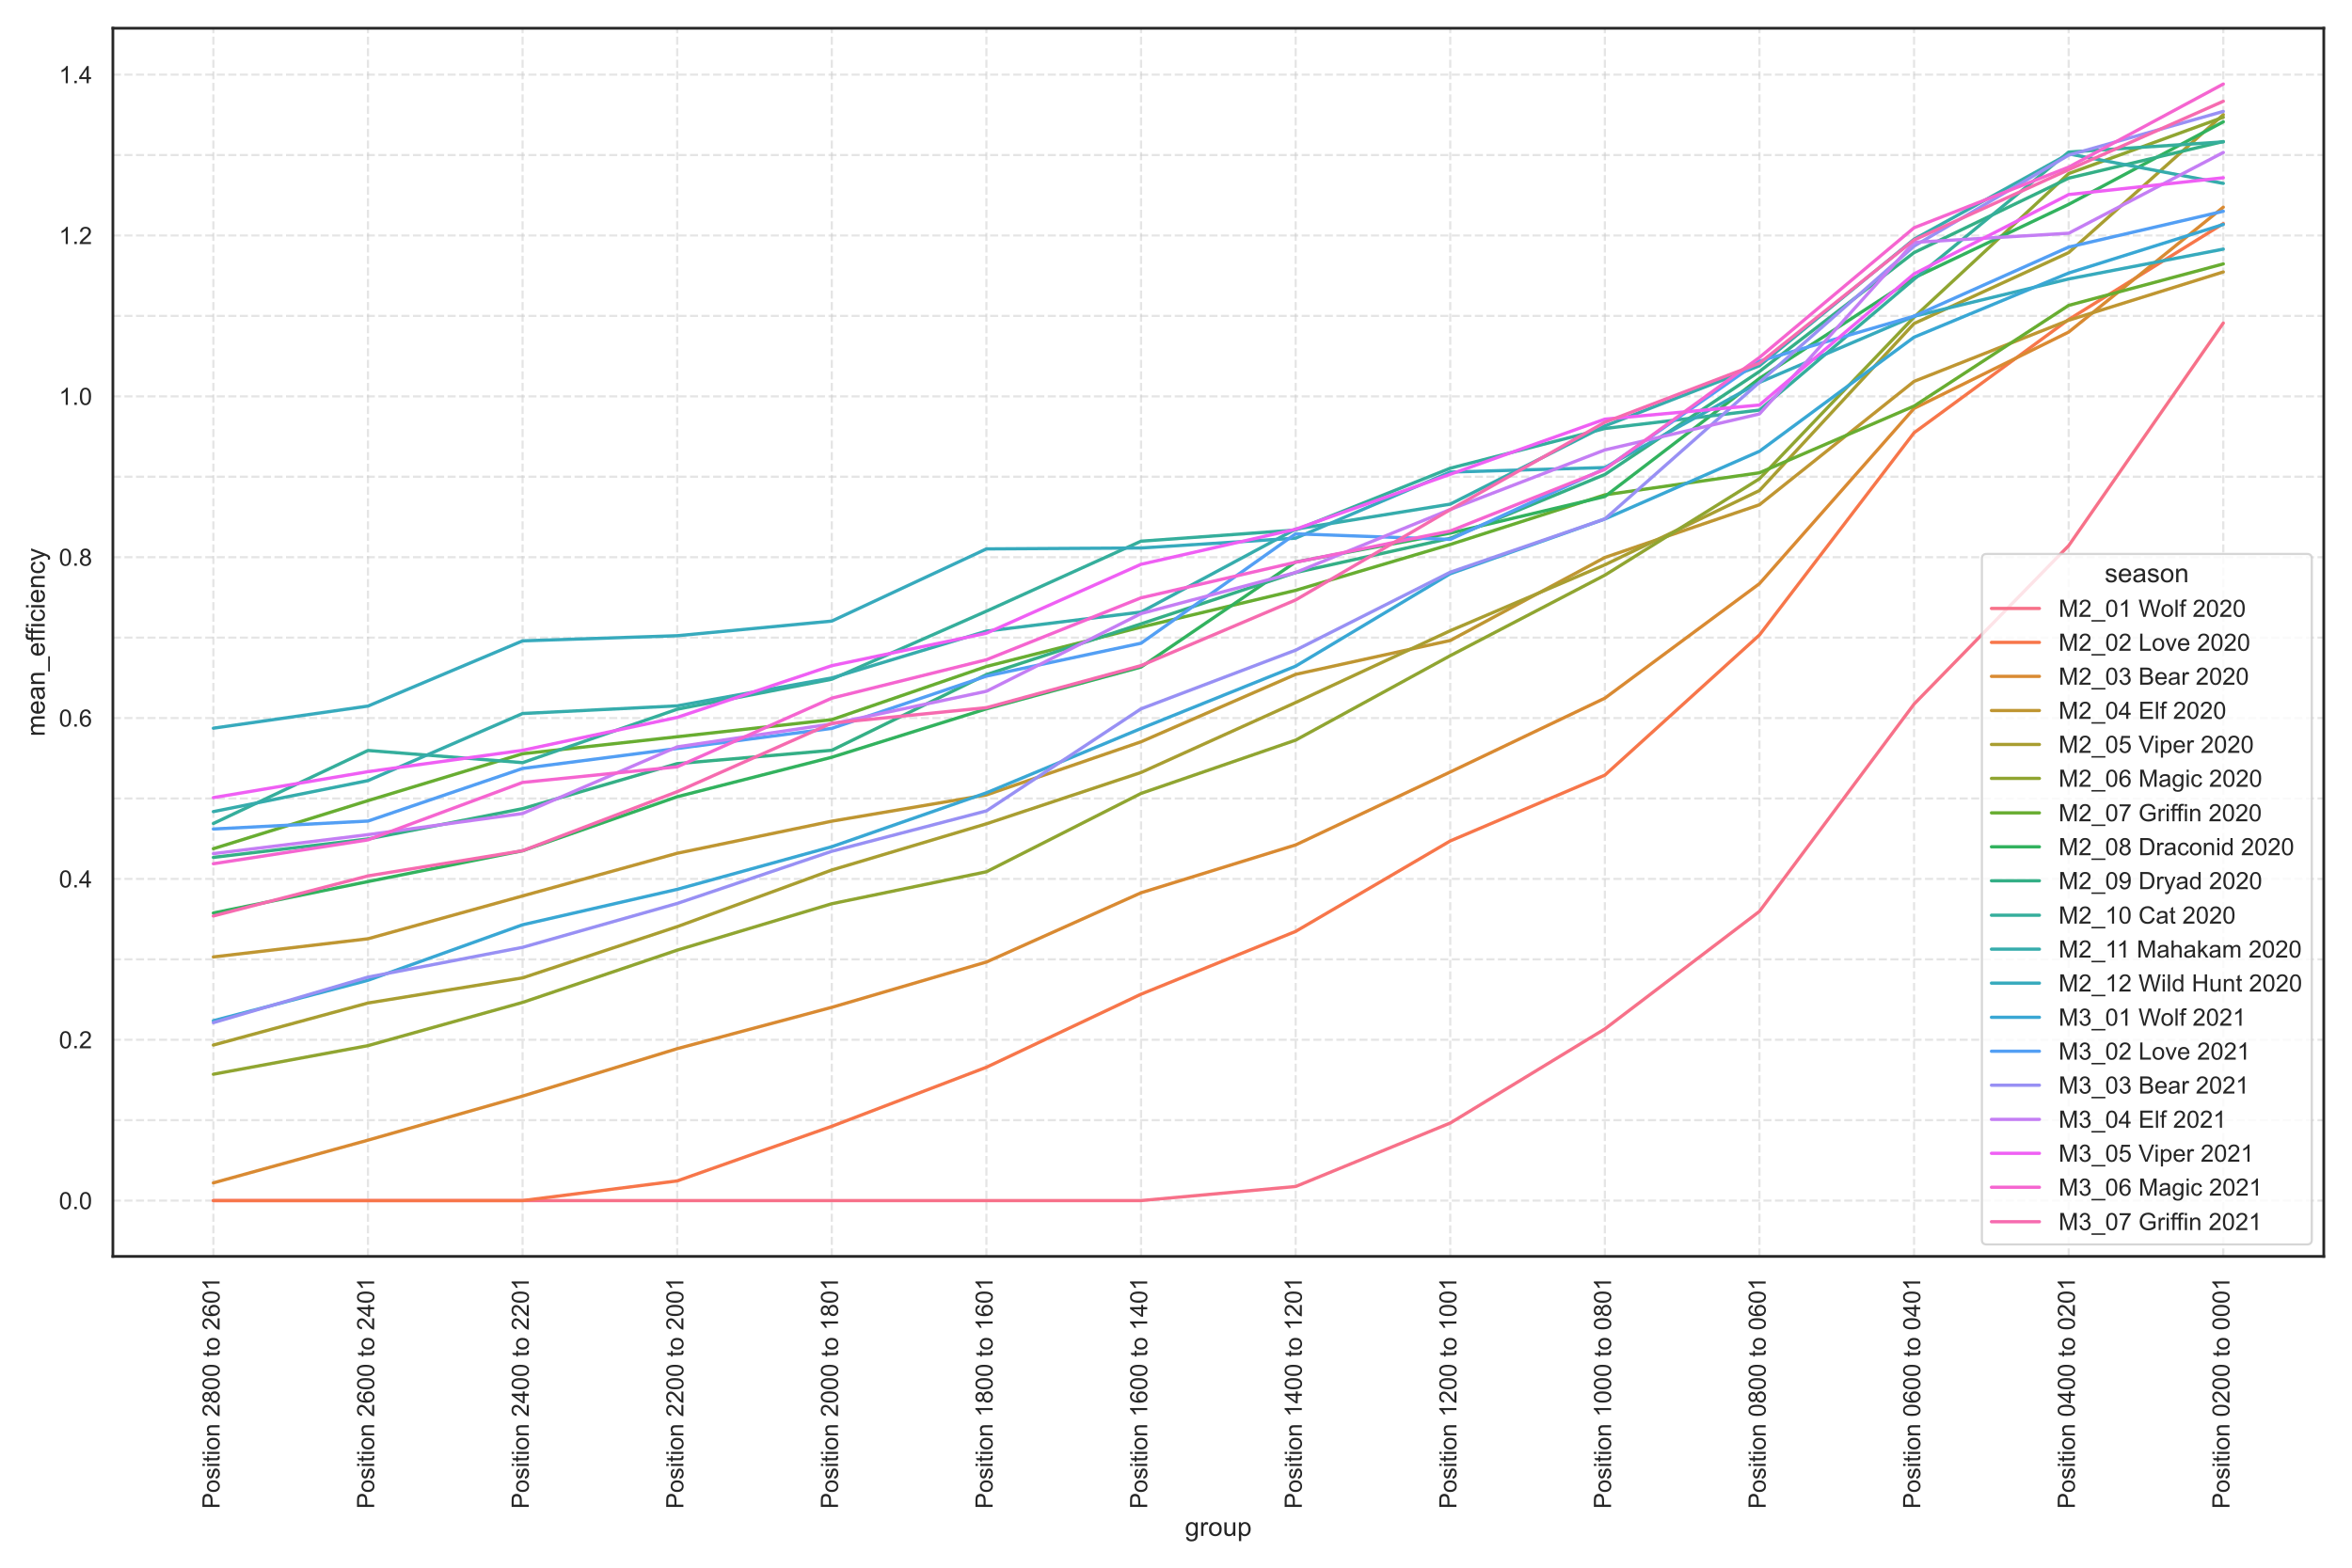 <?xml version="1.0" encoding="utf-8" standalone="no"?>
<!DOCTYPE svg PUBLIC "-//W3C//DTD SVG 1.1//EN"
  "http://www.w3.org/Graphics/SVG/1.1/DTD/svg11.dtd">
<!-- Created with matplotlib (https://matplotlib.org/) -->
<svg height="720pt" version="1.1" viewBox="0 0 1080 720" width="1080pt" xmlns="http://www.w3.org/2000/svg" xmlns:xlink="http://www.w3.org/1999/xlink">
 <defs>
  <style type="text/css">
*{stroke-linecap:butt;stroke-linejoin:round;}
  </style>
 </defs>
 <g id="figure_1">
  <g id="patch_1">
   <path d="M 0 720 
L 1080 720 
L 1080 0 
L 0 0 
z
" style="fill:#ffffff;"/>
  </g>
  <g id="axes_1">
   <g id="patch_2">
    <path d="M 51.835 577.04 
L 1067.04 577.04 
L 1067.04 12.96 
L 51.835 12.96 
z
" style="fill:#ffffff;"/>
   </g>
   <g id="matplotlib.axis_1">
    <g id="xtick_1">
     <g id="line2d_1">
      <path clip-path="url(#p7dba873eb6)" d="M 1020.894 577.04 
L 1020.894 12.96 
" style="fill:none;stroke:#cccccc;stroke-dasharray:3.7,1.6;stroke-dashoffset:0;stroke-opacity:0.5;"/>
     </g>
     <g id="text_1">
      <!-- Position 0200 to 0001 -->
      <defs>
       <path d="M 7.719 0 
L 7.719 71.578 
L 34.719 71.578 
Q 41.844 71.578 45.609 70.906 
Q 50.875 70.016 54.438 67.547 
Q 58.016 65.094 60.188 60.641 
Q 62.359 56.203 62.359 50.875 
Q 62.359 41.75 56.547 35.422 
Q 50.734 29.109 35.547 29.109 
L 17.188 29.109 
L 17.188 0 
z
M 17.188 37.547 
L 35.688 37.547 
Q 44.875 37.547 48.734 40.969 
Q 52.594 44.391 52.594 50.594 
Q 52.594 55.078 50.312 58.266 
Q 48.047 61.469 44.344 62.5 
Q 41.938 63.141 35.5 63.141 
L 17.188 63.141 
z
" id="ArialMT-80"/>
       <path d="M 3.328 25.922 
Q 3.328 40.328 11.328 47.266 
Q 18.016 53.031 27.641 53.031 
Q 38.328 53.031 45.109 46.016 
Q 51.906 39.016 51.906 26.656 
Q 51.906 16.656 48.906 10.906 
Q 45.906 5.172 40.156 2 
Q 34.422 -1.172 27.641 -1.172 
Q 16.75 -1.172 10.031 5.812 
Q 3.328 12.797 3.328 25.922 
z
M 12.359 25.922 
Q 12.359 15.969 16.703 11.016 
Q 21.047 6.062 27.641 6.062 
Q 34.188 6.062 38.531 11.031 
Q 42.875 16.016 42.875 26.219 
Q 42.875 35.844 38.5 40.797 
Q 34.125 45.75 27.641 45.75 
Q 21.047 45.75 16.703 40.812 
Q 12.359 35.891 12.359 25.922 
z
" id="ArialMT-111"/>
       <path d="M 3.078 15.484 
L 11.766 16.844 
Q 12.5 11.625 15.844 8.844 
Q 19.188 6.062 25.203 6.062 
Q 31.25 6.062 34.172 8.516 
Q 37.109 10.984 37.109 14.312 
Q 37.109 17.281 34.516 19 
Q 32.719 20.172 25.531 21.969 
Q 15.875 24.422 12.141 26.203 
Q 8.406 27.984 6.469 31.125 
Q 4.547 34.281 4.547 38.094 
Q 4.547 41.547 6.125 44.5 
Q 7.719 47.469 10.453 49.422 
Q 12.5 50.922 16.031 51.969 
Q 19.578 53.031 23.641 53.031 
Q 29.734 53.031 34.344 51.266 
Q 38.969 49.516 41.156 46.5 
Q 43.359 43.5 44.188 38.484 
L 35.594 37.312 
Q 35.016 41.312 32.203 43.547 
Q 29.391 45.797 24.266 45.797 
Q 18.219 45.797 15.625 43.797 
Q 13.031 41.797 13.031 39.109 
Q 13.031 37.406 14.109 36.031 
Q 15.188 34.625 17.484 33.688 
Q 18.797 33.203 25.25 31.453 
Q 34.578 28.953 38.25 27.359 
Q 41.938 25.781 44.031 22.75 
Q 46.141 19.734 46.141 15.234 
Q 46.141 10.844 43.578 6.953 
Q 41.016 3.078 36.172 0.953 
Q 31.344 -1.172 25.25 -1.172 
Q 15.141 -1.172 9.844 3.031 
Q 4.547 7.234 3.078 15.484 
z
" id="ArialMT-115"/>
       <path d="M 6.641 61.469 
L 6.641 71.578 
L 15.438 71.578 
L 15.438 61.469 
z
M 6.641 0 
L 6.641 51.859 
L 15.438 51.859 
L 15.438 0 
z
" id="ArialMT-105"/>
       <path d="M 25.781 7.859 
L 27.047 0.094 
Q 23.344 -0.688 20.406 -0.688 
Q 15.625 -0.688 12.984 0.828 
Q 10.359 2.344 9.281 4.812 
Q 8.203 7.281 8.203 15.188 
L 8.203 45.016 
L 1.766 45.016 
L 1.766 51.859 
L 8.203 51.859 
L 8.203 64.703 
L 16.938 69.969 
L 16.938 51.859 
L 25.781 51.859 
L 25.781 45.016 
L 16.938 45.016 
L 16.938 14.703 
Q 16.938 10.938 17.406 9.859 
Q 17.875 8.797 18.922 8.156 
Q 19.969 7.516 21.922 7.516 
Q 23.391 7.516 25.781 7.859 
z
" id="ArialMT-116"/>
       <path d="M 6.594 0 
L 6.594 51.859 
L 14.5 51.859 
L 14.5 44.484 
Q 20.219 53.031 31 53.031 
Q 35.688 53.031 39.625 51.344 
Q 43.562 49.656 45.516 46.922 
Q 47.469 44.188 48.25 40.438 
Q 48.734 37.984 48.734 31.891 
L 48.734 0 
L 39.938 0 
L 39.938 31.547 
Q 39.938 36.922 38.906 39.578 
Q 37.891 42.234 35.281 43.812 
Q 32.672 45.406 29.156 45.406 
Q 23.531 45.406 19.453 41.844 
Q 15.375 38.281 15.375 28.328 
L 15.375 0 
z
" id="ArialMT-110"/>
       <path id="ArialMT-32"/>
       <path d="M 4.156 35.297 
Q 4.156 48 6.766 55.734 
Q 9.375 63.484 14.516 67.672 
Q 19.672 71.875 27.484 71.875 
Q 33.25 71.875 37.594 69.547 
Q 41.938 67.234 44.766 62.859 
Q 47.609 58.5 49.219 52.219 
Q 50.828 45.953 50.828 35.297 
Q 50.828 22.703 48.234 14.969 
Q 45.656 7.234 40.5 3 
Q 35.359 -1.219 27.484 -1.219 
Q 17.141 -1.219 11.234 6.203 
Q 4.156 15.141 4.156 35.297 
z
M 13.188 35.297 
Q 13.188 17.672 17.312 11.828 
Q 21.438 6 27.484 6 
Q 33.547 6 37.672 11.859 
Q 41.797 17.719 41.797 35.297 
Q 41.797 52.984 37.672 58.781 
Q 33.547 64.594 27.391 64.594 
Q 21.344 64.594 17.719 59.469 
Q 13.188 52.938 13.188 35.297 
z
" id="ArialMT-48"/>
       <path d="M 50.344 8.453 
L 50.344 0 
L 3.031 0 
Q 2.938 3.172 4.047 6.109 
Q 5.859 10.938 9.828 15.625 
Q 13.812 20.312 21.344 26.469 
Q 33.016 36.031 37.109 41.625 
Q 41.219 47.219 41.219 52.203 
Q 41.219 57.422 37.469 61 
Q 33.734 64.594 27.734 64.594 
Q 21.391 64.594 17.578 60.781 
Q 13.766 56.984 13.719 50.25 
L 4.688 51.172 
Q 5.609 61.281 11.656 66.578 
Q 17.719 71.875 27.938 71.875 
Q 38.234 71.875 44.234 66.156 
Q 50.25 60.453 50.25 52 
Q 50.25 47.703 48.484 43.547 
Q 46.734 39.406 42.656 34.812 
Q 38.578 30.219 29.109 22.219 
Q 21.188 15.578 18.938 13.203 
Q 16.703 10.844 15.234 8.453 
z
" id="ArialMT-50"/>
       <path d="M 37.25 0 
L 28.469 0 
L 28.469 56 
Q 25.297 52.984 20.141 49.953 
Q 14.984 46.922 10.891 45.406 
L 10.891 53.906 
Q 18.266 57.375 23.781 62.297 
Q 29.297 67.234 31.594 71.875 
L 37.25 71.875 
z
" id="ArialMT-49"/>
      </defs>
      <g style="fill:#262626;" transform="translate(1023.738 692.95)rotate(-90)scale(0.11 -0.11)">
       <use xlink:href="#ArialMT-80"/>
       <use x="66.699" xlink:href="#ArialMT-111"/>
       <use x="122.314" xlink:href="#ArialMT-115"/>
       <use x="172.314" xlink:href="#ArialMT-105"/>
       <use x="194.531" xlink:href="#ArialMT-116"/>
       <use x="222.314" xlink:href="#ArialMT-105"/>
       <use x="244.531" xlink:href="#ArialMT-111"/>
       <use x="300.146" xlink:href="#ArialMT-110"/>
       <use x="355.762" xlink:href="#ArialMT-32"/>
       <use x="383.545" xlink:href="#ArialMT-48"/>
       <use x="439.16" xlink:href="#ArialMT-50"/>
       <use x="494.775" xlink:href="#ArialMT-48"/>
       <use x="550.391" xlink:href="#ArialMT-48"/>
       <use x="606.006" xlink:href="#ArialMT-32"/>
       <use x="633.789" xlink:href="#ArialMT-116"/>
       <use x="661.572" xlink:href="#ArialMT-111"/>
       <use x="717.188" xlink:href="#ArialMT-32"/>
       <use x="744.971" xlink:href="#ArialMT-48"/>
       <use x="800.586" xlink:href="#ArialMT-48"/>
       <use x="856.201" xlink:href="#ArialMT-48"/>
       <use x="911.816" xlink:href="#ArialMT-49"/>
      </g>
     </g>
    </g>
    <g id="xtick_2">
     <g id="line2d_2">
      <path clip-path="url(#p7dba873eb6)" d="M 949.901 577.04 
L 949.901 12.96 
" style="fill:none;stroke:#cccccc;stroke-dasharray:3.7,1.6;stroke-dashoffset:0;stroke-opacity:0.5;"/>
     </g>
     <g id="text_2">
      <!-- Position 0400 to 0201 -->
      <defs>
       <path d="M 32.328 0 
L 32.328 17.141 
L 1.266 17.141 
L 1.266 25.203 
L 33.938 71.578 
L 41.109 71.578 
L 41.109 25.203 
L 50.781 25.203 
L 50.781 17.141 
L 41.109 17.141 
L 41.109 0 
z
M 32.328 25.203 
L 32.328 57.469 
L 9.906 25.203 
z
" id="ArialMT-52"/>
      </defs>
      <g style="fill:#262626;" transform="translate(952.745 692.95)rotate(-90)scale(0.11 -0.11)">
       <use xlink:href="#ArialMT-80"/>
       <use x="66.699" xlink:href="#ArialMT-111"/>
       <use x="122.314" xlink:href="#ArialMT-115"/>
       <use x="172.314" xlink:href="#ArialMT-105"/>
       <use x="194.531" xlink:href="#ArialMT-116"/>
       <use x="222.314" xlink:href="#ArialMT-105"/>
       <use x="244.531" xlink:href="#ArialMT-111"/>
       <use x="300.146" xlink:href="#ArialMT-110"/>
       <use x="355.762" xlink:href="#ArialMT-32"/>
       <use x="383.545" xlink:href="#ArialMT-48"/>
       <use x="439.16" xlink:href="#ArialMT-52"/>
       <use x="494.775" xlink:href="#ArialMT-48"/>
       <use x="550.391" xlink:href="#ArialMT-48"/>
       <use x="606.006" xlink:href="#ArialMT-32"/>
       <use x="633.789" xlink:href="#ArialMT-116"/>
       <use x="661.572" xlink:href="#ArialMT-111"/>
       <use x="717.188" xlink:href="#ArialMT-32"/>
       <use x="744.971" xlink:href="#ArialMT-48"/>
       <use x="800.586" xlink:href="#ArialMT-50"/>
       <use x="856.201" xlink:href="#ArialMT-48"/>
       <use x="911.816" xlink:href="#ArialMT-49"/>
      </g>
     </g>
    </g>
    <g id="xtick_3">
     <g id="line2d_3">
      <path clip-path="url(#p7dba873eb6)" d="M 878.908 577.04 
L 878.908 12.96 
" style="fill:none;stroke:#cccccc;stroke-dasharray:3.7,1.6;stroke-dashoffset:0;stroke-opacity:0.5;"/>
     </g>
     <g id="text_3">
      <!-- Position 0600 to 0401 -->
      <defs>
       <path d="M 49.75 54.047 
L 41.016 53.375 
Q 39.844 58.547 37.703 60.891 
Q 34.125 64.656 28.906 64.656 
Q 24.703 64.656 21.531 62.312 
Q 17.391 59.281 14.984 53.469 
Q 12.594 47.656 12.5 36.922 
Q 15.672 41.75 20.266 44.094 
Q 24.859 46.438 29.891 46.438 
Q 38.672 46.438 44.844 39.969 
Q 51.031 33.5 51.031 23.25 
Q 51.031 16.5 48.125 10.719 
Q 45.219 4.938 40.141 1.859 
Q 35.062 -1.219 28.609 -1.219 
Q 17.625 -1.219 10.688 6.859 
Q 3.766 14.938 3.766 33.5 
Q 3.766 54.25 11.422 63.672 
Q 18.109 71.875 29.438 71.875 
Q 37.891 71.875 43.281 67.141 
Q 48.688 62.406 49.75 54.047 
z
M 13.875 23.188 
Q 13.875 18.656 15.797 14.5 
Q 17.719 10.359 21.188 8.172 
Q 24.656 6 28.469 6 
Q 34.031 6 38.031 10.484 
Q 42.047 14.984 42.047 22.703 
Q 42.047 30.125 38.078 34.391 
Q 34.125 38.672 28.125 38.672 
Q 22.172 38.672 18.016 34.391 
Q 13.875 30.125 13.875 23.188 
z
" id="ArialMT-54"/>
      </defs>
      <g style="fill:#262626;" transform="translate(881.751 692.95)rotate(-90)scale(0.11 -0.11)">
       <use xlink:href="#ArialMT-80"/>
       <use x="66.699" xlink:href="#ArialMT-111"/>
       <use x="122.314" xlink:href="#ArialMT-115"/>
       <use x="172.314" xlink:href="#ArialMT-105"/>
       <use x="194.531" xlink:href="#ArialMT-116"/>
       <use x="222.314" xlink:href="#ArialMT-105"/>
       <use x="244.531" xlink:href="#ArialMT-111"/>
       <use x="300.146" xlink:href="#ArialMT-110"/>
       <use x="355.762" xlink:href="#ArialMT-32"/>
       <use x="383.545" xlink:href="#ArialMT-48"/>
       <use x="439.16" xlink:href="#ArialMT-54"/>
       <use x="494.775" xlink:href="#ArialMT-48"/>
       <use x="550.391" xlink:href="#ArialMT-48"/>
       <use x="606.006" xlink:href="#ArialMT-32"/>
       <use x="633.789" xlink:href="#ArialMT-116"/>
       <use x="661.572" xlink:href="#ArialMT-111"/>
       <use x="717.188" xlink:href="#ArialMT-32"/>
       <use x="744.971" xlink:href="#ArialMT-48"/>
       <use x="800.586" xlink:href="#ArialMT-52"/>
       <use x="856.201" xlink:href="#ArialMT-48"/>
       <use x="911.816" xlink:href="#ArialMT-49"/>
      </g>
     </g>
    </g>
    <g id="xtick_4">
     <g id="line2d_4">
      <path clip-path="url(#p7dba873eb6)" d="M 807.914 577.04 
L 807.914 12.96 
" style="fill:none;stroke:#cccccc;stroke-dasharray:3.7,1.6;stroke-dashoffset:0;stroke-opacity:0.5;"/>
     </g>
     <g id="text_4">
      <!-- Position 0800 to 0601 -->
      <defs>
       <path d="M 17.672 38.812 
Q 12.203 40.828 9.562 44.531 
Q 6.938 48.25 6.938 53.422 
Q 6.938 61.234 12.547 66.547 
Q 18.172 71.875 27.484 71.875 
Q 36.859 71.875 42.578 66.422 
Q 48.297 60.984 48.297 53.172 
Q 48.297 48.188 45.672 44.5 
Q 43.062 40.828 37.75 38.812 
Q 44.344 36.672 47.781 31.875 
Q 51.219 27.094 51.219 20.453 
Q 51.219 11.281 44.719 5.031 
Q 38.234 -1.219 27.641 -1.219 
Q 17.047 -1.219 10.547 5.047 
Q 4.047 11.328 4.047 20.703 
Q 4.047 27.688 7.594 32.391 
Q 11.141 37.109 17.672 38.812 
z
M 15.922 53.719 
Q 15.922 48.641 19.188 45.406 
Q 22.469 42.188 27.688 42.188 
Q 32.766 42.188 36.016 45.375 
Q 39.266 48.578 39.266 53.219 
Q 39.266 58.062 35.906 61.359 
Q 32.562 64.656 27.594 64.656 
Q 22.562 64.656 19.234 61.422 
Q 15.922 58.203 15.922 53.719 
z
M 13.094 20.656 
Q 13.094 16.891 14.875 13.375 
Q 16.656 9.859 20.172 7.922 
Q 23.688 6 27.734 6 
Q 34.031 6 38.125 10.047 
Q 42.234 14.109 42.234 20.359 
Q 42.234 26.703 38.016 30.859 
Q 33.797 35.016 27.438 35.016 
Q 21.234 35.016 17.156 30.906 
Q 13.094 26.812 13.094 20.656 
z
" id="ArialMT-56"/>
      </defs>
      <g style="fill:#262626;" transform="translate(810.758 692.95)rotate(-90)scale(0.11 -0.11)">
       <use xlink:href="#ArialMT-80"/>
       <use x="66.699" xlink:href="#ArialMT-111"/>
       <use x="122.314" xlink:href="#ArialMT-115"/>
       <use x="172.314" xlink:href="#ArialMT-105"/>
       <use x="194.531" xlink:href="#ArialMT-116"/>
       <use x="222.314" xlink:href="#ArialMT-105"/>
       <use x="244.531" xlink:href="#ArialMT-111"/>
       <use x="300.146" xlink:href="#ArialMT-110"/>
       <use x="355.762" xlink:href="#ArialMT-32"/>
       <use x="383.545" xlink:href="#ArialMT-48"/>
       <use x="439.16" xlink:href="#ArialMT-56"/>
       <use x="494.775" xlink:href="#ArialMT-48"/>
       <use x="550.391" xlink:href="#ArialMT-48"/>
       <use x="606.006" xlink:href="#ArialMT-32"/>
       <use x="633.789" xlink:href="#ArialMT-116"/>
       <use x="661.572" xlink:href="#ArialMT-111"/>
       <use x="717.188" xlink:href="#ArialMT-32"/>
       <use x="744.971" xlink:href="#ArialMT-48"/>
       <use x="800.586" xlink:href="#ArialMT-54"/>
       <use x="856.201" xlink:href="#ArialMT-48"/>
       <use x="911.816" xlink:href="#ArialMT-49"/>
      </g>
     </g>
    </g>
    <g id="xtick_5">
     <g id="line2d_5">
      <path clip-path="url(#p7dba873eb6)" d="M 736.921 577.04 
L 736.921 12.96 
" style="fill:none;stroke:#cccccc;stroke-dasharray:3.7,1.6;stroke-dashoffset:0;stroke-opacity:0.5;"/>
     </g>
     <g id="text_5">
      <!-- Position 1000 to 0801 -->
      <g style="fill:#262626;" transform="translate(739.765 692.95)rotate(-90)scale(0.11 -0.11)">
       <use xlink:href="#ArialMT-80"/>
       <use x="66.699" xlink:href="#ArialMT-111"/>
       <use x="122.314" xlink:href="#ArialMT-115"/>
       <use x="172.314" xlink:href="#ArialMT-105"/>
       <use x="194.531" xlink:href="#ArialMT-116"/>
       <use x="222.314" xlink:href="#ArialMT-105"/>
       <use x="244.531" xlink:href="#ArialMT-111"/>
       <use x="300.146" xlink:href="#ArialMT-110"/>
       <use x="355.762" xlink:href="#ArialMT-32"/>
       <use x="383.545" xlink:href="#ArialMT-49"/>
       <use x="439.16" xlink:href="#ArialMT-48"/>
       <use x="494.775" xlink:href="#ArialMT-48"/>
       <use x="550.391" xlink:href="#ArialMT-48"/>
       <use x="606.006" xlink:href="#ArialMT-32"/>
       <use x="633.789" xlink:href="#ArialMT-116"/>
       <use x="661.572" xlink:href="#ArialMT-111"/>
       <use x="717.188" xlink:href="#ArialMT-32"/>
       <use x="744.971" xlink:href="#ArialMT-48"/>
       <use x="800.586" xlink:href="#ArialMT-56"/>
       <use x="856.201" xlink:href="#ArialMT-48"/>
       <use x="911.816" xlink:href="#ArialMT-49"/>
      </g>
     </g>
    </g>
    <g id="xtick_6">
     <g id="line2d_6">
      <path clip-path="url(#p7dba873eb6)" d="M 665.928 577.04 
L 665.928 12.96 
" style="fill:none;stroke:#cccccc;stroke-dasharray:3.7,1.6;stroke-dashoffset:0;stroke-opacity:0.5;"/>
     </g>
     <g id="text_6">
      <!-- Position 1200 to 1001 -->
      <g style="fill:#262626;" transform="translate(668.771 692.95)rotate(-90)scale(0.11 -0.11)">
       <use xlink:href="#ArialMT-80"/>
       <use x="66.699" xlink:href="#ArialMT-111"/>
       <use x="122.314" xlink:href="#ArialMT-115"/>
       <use x="172.314" xlink:href="#ArialMT-105"/>
       <use x="194.531" xlink:href="#ArialMT-116"/>
       <use x="222.314" xlink:href="#ArialMT-105"/>
       <use x="244.531" xlink:href="#ArialMT-111"/>
       <use x="300.146" xlink:href="#ArialMT-110"/>
       <use x="355.762" xlink:href="#ArialMT-32"/>
       <use x="383.545" xlink:href="#ArialMT-49"/>
       <use x="439.16" xlink:href="#ArialMT-50"/>
       <use x="494.775" xlink:href="#ArialMT-48"/>
       <use x="550.391" xlink:href="#ArialMT-48"/>
       <use x="606.006" xlink:href="#ArialMT-32"/>
       <use x="633.789" xlink:href="#ArialMT-116"/>
       <use x="661.572" xlink:href="#ArialMT-111"/>
       <use x="717.188" xlink:href="#ArialMT-32"/>
       <use x="744.971" xlink:href="#ArialMT-49"/>
       <use x="800.586" xlink:href="#ArialMT-48"/>
       <use x="856.201" xlink:href="#ArialMT-48"/>
       <use x="911.816" xlink:href="#ArialMT-49"/>
      </g>
     </g>
    </g>
    <g id="xtick_7">
     <g id="line2d_7">
      <path clip-path="url(#p7dba873eb6)" d="M 594.934 577.04 
L 594.934 12.96 
" style="fill:none;stroke:#cccccc;stroke-dasharray:3.7,1.6;stroke-dashoffset:0;stroke-opacity:0.5;"/>
     </g>
     <g id="text_7">
      <!-- Position 1400 to 1201 -->
      <g style="fill:#262626;" transform="translate(597.778 692.95)rotate(-90)scale(0.11 -0.11)">
       <use xlink:href="#ArialMT-80"/>
       <use x="66.699" xlink:href="#ArialMT-111"/>
       <use x="122.314" xlink:href="#ArialMT-115"/>
       <use x="172.314" xlink:href="#ArialMT-105"/>
       <use x="194.531" xlink:href="#ArialMT-116"/>
       <use x="222.314" xlink:href="#ArialMT-105"/>
       <use x="244.531" xlink:href="#ArialMT-111"/>
       <use x="300.146" xlink:href="#ArialMT-110"/>
       <use x="355.762" xlink:href="#ArialMT-32"/>
       <use x="383.545" xlink:href="#ArialMT-49"/>
       <use x="439.16" xlink:href="#ArialMT-52"/>
       <use x="494.775" xlink:href="#ArialMT-48"/>
       <use x="550.391" xlink:href="#ArialMT-48"/>
       <use x="606.006" xlink:href="#ArialMT-32"/>
       <use x="633.789" xlink:href="#ArialMT-116"/>
       <use x="661.572" xlink:href="#ArialMT-111"/>
       <use x="717.188" xlink:href="#ArialMT-32"/>
       <use x="744.971" xlink:href="#ArialMT-49"/>
       <use x="800.586" xlink:href="#ArialMT-50"/>
       <use x="856.201" xlink:href="#ArialMT-48"/>
       <use x="911.816" xlink:href="#ArialMT-49"/>
      </g>
     </g>
    </g>
    <g id="xtick_8">
     <g id="line2d_8">
      <path clip-path="url(#p7dba873eb6)" d="M 523.941 577.04 
L 523.941 12.96 
" style="fill:none;stroke:#cccccc;stroke-dasharray:3.7,1.6;stroke-dashoffset:0;stroke-opacity:0.5;"/>
     </g>
     <g id="text_8">
      <!-- Position 1600 to 1401 -->
      <g style="fill:#262626;" transform="translate(526.784 692.95)rotate(-90)scale(0.11 -0.11)">
       <use xlink:href="#ArialMT-80"/>
       <use x="66.699" xlink:href="#ArialMT-111"/>
       <use x="122.314" xlink:href="#ArialMT-115"/>
       <use x="172.314" xlink:href="#ArialMT-105"/>
       <use x="194.531" xlink:href="#ArialMT-116"/>
       <use x="222.314" xlink:href="#ArialMT-105"/>
       <use x="244.531" xlink:href="#ArialMT-111"/>
       <use x="300.146" xlink:href="#ArialMT-110"/>
       <use x="355.762" xlink:href="#ArialMT-32"/>
       <use x="383.545" xlink:href="#ArialMT-49"/>
       <use x="439.16" xlink:href="#ArialMT-54"/>
       <use x="494.775" xlink:href="#ArialMT-48"/>
       <use x="550.391" xlink:href="#ArialMT-48"/>
       <use x="606.006" xlink:href="#ArialMT-32"/>
       <use x="633.789" xlink:href="#ArialMT-116"/>
       <use x="661.572" xlink:href="#ArialMT-111"/>
       <use x="717.188" xlink:href="#ArialMT-32"/>
       <use x="744.971" xlink:href="#ArialMT-49"/>
       <use x="800.586" xlink:href="#ArialMT-52"/>
       <use x="856.201" xlink:href="#ArialMT-48"/>
       <use x="911.816" xlink:href="#ArialMT-49"/>
      </g>
     </g>
    </g>
    <g id="xtick_9">
     <g id="line2d_9">
      <path clip-path="url(#p7dba873eb6)" d="M 452.947 577.04 
L 452.947 12.96 
" style="fill:none;stroke:#cccccc;stroke-dasharray:3.7,1.6;stroke-dashoffset:0;stroke-opacity:0.5;"/>
     </g>
     <g id="text_9">
      <!-- Position 1800 to 1601 -->
      <g style="fill:#262626;" transform="translate(455.791 692.95)rotate(-90)scale(0.11 -0.11)">
       <use xlink:href="#ArialMT-80"/>
       <use x="66.699" xlink:href="#ArialMT-111"/>
       <use x="122.314" xlink:href="#ArialMT-115"/>
       <use x="172.314" xlink:href="#ArialMT-105"/>
       <use x="194.531" xlink:href="#ArialMT-116"/>
       <use x="222.314" xlink:href="#ArialMT-105"/>
       <use x="244.531" xlink:href="#ArialMT-111"/>
       <use x="300.146" xlink:href="#ArialMT-110"/>
       <use x="355.762" xlink:href="#ArialMT-32"/>
       <use x="383.545" xlink:href="#ArialMT-49"/>
       <use x="439.16" xlink:href="#ArialMT-56"/>
       <use x="494.775" xlink:href="#ArialMT-48"/>
       <use x="550.391" xlink:href="#ArialMT-48"/>
       <use x="606.006" xlink:href="#ArialMT-32"/>
       <use x="633.789" xlink:href="#ArialMT-116"/>
       <use x="661.572" xlink:href="#ArialMT-111"/>
       <use x="717.188" xlink:href="#ArialMT-32"/>
       <use x="744.971" xlink:href="#ArialMT-49"/>
       <use x="800.586" xlink:href="#ArialMT-54"/>
       <use x="856.201" xlink:href="#ArialMT-48"/>
       <use x="911.816" xlink:href="#ArialMT-49"/>
      </g>
     </g>
    </g>
    <g id="xtick_10">
     <g id="line2d_10">
      <path clip-path="url(#p7dba873eb6)" d="M 381.954 577.04 
L 381.954 12.96 
" style="fill:none;stroke:#cccccc;stroke-dasharray:3.7,1.6;stroke-dashoffset:0;stroke-opacity:0.5;"/>
     </g>
     <g id="text_10">
      <!-- Position 2000 to 1801 -->
      <g style="fill:#262626;" transform="translate(384.798 692.95)rotate(-90)scale(0.11 -0.11)">
       <use xlink:href="#ArialMT-80"/>
       <use x="66.699" xlink:href="#ArialMT-111"/>
       <use x="122.314" xlink:href="#ArialMT-115"/>
       <use x="172.314" xlink:href="#ArialMT-105"/>
       <use x="194.531" xlink:href="#ArialMT-116"/>
       <use x="222.314" xlink:href="#ArialMT-105"/>
       <use x="244.531" xlink:href="#ArialMT-111"/>
       <use x="300.146" xlink:href="#ArialMT-110"/>
       <use x="355.762" xlink:href="#ArialMT-32"/>
       <use x="383.545" xlink:href="#ArialMT-50"/>
       <use x="439.16" xlink:href="#ArialMT-48"/>
       <use x="494.775" xlink:href="#ArialMT-48"/>
       <use x="550.391" xlink:href="#ArialMT-48"/>
       <use x="606.006" xlink:href="#ArialMT-32"/>
       <use x="633.789" xlink:href="#ArialMT-116"/>
       <use x="661.572" xlink:href="#ArialMT-111"/>
       <use x="717.188" xlink:href="#ArialMT-32"/>
       <use x="744.971" xlink:href="#ArialMT-49"/>
       <use x="800.586" xlink:href="#ArialMT-56"/>
       <use x="856.201" xlink:href="#ArialMT-48"/>
       <use x="911.816" xlink:href="#ArialMT-49"/>
      </g>
     </g>
    </g>
    <g id="xtick_11">
     <g id="line2d_11">
      <path clip-path="url(#p7dba873eb6)" d="M 310.961 577.04 
L 310.961 12.96 
" style="fill:none;stroke:#cccccc;stroke-dasharray:3.7,1.6;stroke-dashoffset:0;stroke-opacity:0.5;"/>
     </g>
     <g id="text_11">
      <!-- Position 2200 to 2001 -->
      <g style="fill:#262626;" transform="translate(313.804 692.95)rotate(-90)scale(0.11 -0.11)">
       <use xlink:href="#ArialMT-80"/>
       <use x="66.699" xlink:href="#ArialMT-111"/>
       <use x="122.314" xlink:href="#ArialMT-115"/>
       <use x="172.314" xlink:href="#ArialMT-105"/>
       <use x="194.531" xlink:href="#ArialMT-116"/>
       <use x="222.314" xlink:href="#ArialMT-105"/>
       <use x="244.531" xlink:href="#ArialMT-111"/>
       <use x="300.146" xlink:href="#ArialMT-110"/>
       <use x="355.762" xlink:href="#ArialMT-32"/>
       <use x="383.545" xlink:href="#ArialMT-50"/>
       <use x="439.16" xlink:href="#ArialMT-50"/>
       <use x="494.775" xlink:href="#ArialMT-48"/>
       <use x="550.391" xlink:href="#ArialMT-48"/>
       <use x="606.006" xlink:href="#ArialMT-32"/>
       <use x="633.789" xlink:href="#ArialMT-116"/>
       <use x="661.572" xlink:href="#ArialMT-111"/>
       <use x="717.188" xlink:href="#ArialMT-32"/>
       <use x="744.971" xlink:href="#ArialMT-50"/>
       <use x="800.586" xlink:href="#ArialMT-48"/>
       <use x="856.201" xlink:href="#ArialMT-48"/>
       <use x="911.816" xlink:href="#ArialMT-49"/>
      </g>
     </g>
    </g>
    <g id="xtick_12">
     <g id="line2d_12">
      <path clip-path="url(#p7dba873eb6)" d="M 239.967 577.04 
L 239.967 12.96 
" style="fill:none;stroke:#cccccc;stroke-dasharray:3.7,1.6;stroke-dashoffset:0;stroke-opacity:0.5;"/>
     </g>
     <g id="text_12">
      <!-- Position 2400 to 2201 -->
      <g style="fill:#262626;" transform="translate(242.811 692.95)rotate(-90)scale(0.11 -0.11)">
       <use xlink:href="#ArialMT-80"/>
       <use x="66.699" xlink:href="#ArialMT-111"/>
       <use x="122.314" xlink:href="#ArialMT-115"/>
       <use x="172.314" xlink:href="#ArialMT-105"/>
       <use x="194.531" xlink:href="#ArialMT-116"/>
       <use x="222.314" xlink:href="#ArialMT-105"/>
       <use x="244.531" xlink:href="#ArialMT-111"/>
       <use x="300.146" xlink:href="#ArialMT-110"/>
       <use x="355.762" xlink:href="#ArialMT-32"/>
       <use x="383.545" xlink:href="#ArialMT-50"/>
       <use x="439.16" xlink:href="#ArialMT-52"/>
       <use x="494.775" xlink:href="#ArialMT-48"/>
       <use x="550.391" xlink:href="#ArialMT-48"/>
       <use x="606.006" xlink:href="#ArialMT-32"/>
       <use x="633.789" xlink:href="#ArialMT-116"/>
       <use x="661.572" xlink:href="#ArialMT-111"/>
       <use x="717.188" xlink:href="#ArialMT-32"/>
       <use x="744.971" xlink:href="#ArialMT-50"/>
       <use x="800.586" xlink:href="#ArialMT-50"/>
       <use x="856.201" xlink:href="#ArialMT-48"/>
       <use x="911.816" xlink:href="#ArialMT-49"/>
      </g>
     </g>
    </g>
    <g id="xtick_13">
     <g id="line2d_13">
      <path clip-path="url(#p7dba873eb6)" d="M 168.974 577.04 
L 168.974 12.96 
" style="fill:none;stroke:#cccccc;stroke-dasharray:3.7,1.6;stroke-dashoffset:0;stroke-opacity:0.5;"/>
     </g>
     <g id="text_13">
      <!-- Position 2600 to 2401 -->
      <g style="fill:#262626;" transform="translate(171.818 692.95)rotate(-90)scale(0.11 -0.11)">
       <use xlink:href="#ArialMT-80"/>
       <use x="66.699" xlink:href="#ArialMT-111"/>
       <use x="122.314" xlink:href="#ArialMT-115"/>
       <use x="172.314" xlink:href="#ArialMT-105"/>
       <use x="194.531" xlink:href="#ArialMT-116"/>
       <use x="222.314" xlink:href="#ArialMT-105"/>
       <use x="244.531" xlink:href="#ArialMT-111"/>
       <use x="300.146" xlink:href="#ArialMT-110"/>
       <use x="355.762" xlink:href="#ArialMT-32"/>
       <use x="383.545" xlink:href="#ArialMT-50"/>
       <use x="439.16" xlink:href="#ArialMT-54"/>
       <use x="494.775" xlink:href="#ArialMT-48"/>
       <use x="550.391" xlink:href="#ArialMT-48"/>
       <use x="606.006" xlink:href="#ArialMT-32"/>
       <use x="633.789" xlink:href="#ArialMT-116"/>
       <use x="661.572" xlink:href="#ArialMT-111"/>
       <use x="717.188" xlink:href="#ArialMT-32"/>
       <use x="744.971" xlink:href="#ArialMT-50"/>
       <use x="800.586" xlink:href="#ArialMT-52"/>
       <use x="856.201" xlink:href="#ArialMT-48"/>
       <use x="911.816" xlink:href="#ArialMT-49"/>
      </g>
     </g>
    </g>
    <g id="xtick_14">
     <g id="line2d_14">
      <path clip-path="url(#p7dba873eb6)" d="M 97.981 577.04 
L 97.981 12.96 
" style="fill:none;stroke:#cccccc;stroke-dasharray:3.7,1.6;stroke-dashoffset:0;stroke-opacity:0.5;"/>
     </g>
     <g id="text_14">
      <!-- Position 2800 to 2601 -->
      <g style="fill:#262626;" transform="translate(100.824 692.95)rotate(-90)scale(0.11 -0.11)">
       <use xlink:href="#ArialMT-80"/>
       <use x="66.699" xlink:href="#ArialMT-111"/>
       <use x="122.314" xlink:href="#ArialMT-115"/>
       <use x="172.314" xlink:href="#ArialMT-105"/>
       <use x="194.531" xlink:href="#ArialMT-116"/>
       <use x="222.314" xlink:href="#ArialMT-105"/>
       <use x="244.531" xlink:href="#ArialMT-111"/>
       <use x="300.146" xlink:href="#ArialMT-110"/>
       <use x="355.762" xlink:href="#ArialMT-32"/>
       <use x="383.545" xlink:href="#ArialMT-50"/>
       <use x="439.16" xlink:href="#ArialMT-56"/>
       <use x="494.775" xlink:href="#ArialMT-48"/>
       <use x="550.391" xlink:href="#ArialMT-48"/>
       <use x="606.006" xlink:href="#ArialMT-32"/>
       <use x="633.789" xlink:href="#ArialMT-116"/>
       <use x="661.572" xlink:href="#ArialMT-111"/>
       <use x="717.188" xlink:href="#ArialMT-32"/>
       <use x="744.971" xlink:href="#ArialMT-50"/>
       <use x="800.586" xlink:href="#ArialMT-54"/>
       <use x="856.201" xlink:href="#ArialMT-48"/>
       <use x="911.816" xlink:href="#ArialMT-49"/>
      </g>
     </g>
    </g>
    <g id="text_15">
     <!-- group -->
     <defs>
      <path d="M 4.984 -4.297 
L 13.531 -5.562 
Q 14.062 -9.516 16.5 -11.328 
Q 19.781 -13.766 25.438 -13.766 
Q 31.547 -13.766 34.859 -11.328 
Q 38.188 -8.891 39.359 -4.5 
Q 40.047 -1.812 39.984 6.781 
Q 34.234 0 25.641 0 
Q 14.938 0 9.078 7.719 
Q 3.219 15.438 3.219 26.219 
Q 3.219 33.641 5.906 39.906 
Q 8.594 46.188 13.688 49.609 
Q 18.797 53.031 25.688 53.031 
Q 34.859 53.031 40.828 45.609 
L 40.828 51.859 
L 48.922 51.859 
L 48.922 7.031 
Q 48.922 -5.078 46.453 -10.125 
Q 44 -15.188 38.641 -18.109 
Q 33.297 -21.047 25.484 -21.047 
Q 16.219 -21.047 10.5 -16.875 
Q 4.781 -12.703 4.984 -4.297 
z
M 12.25 26.859 
Q 12.25 16.656 16.297 11.969 
Q 20.359 7.281 26.469 7.281 
Q 32.516 7.281 36.609 11.938 
Q 40.719 16.609 40.719 26.562 
Q 40.719 36.078 36.5 40.906 
Q 32.281 45.75 26.312 45.75 
Q 20.453 45.75 16.344 40.984 
Q 12.25 36.234 12.25 26.859 
z
" id="ArialMT-103"/>
      <path d="M 6.5 0 
L 6.5 51.859 
L 14.406 51.859 
L 14.406 44 
Q 17.438 49.516 20 51.266 
Q 22.562 53.031 25.641 53.031 
Q 30.078 53.031 34.672 50.203 
L 31.641 42.047 
Q 28.422 43.953 25.203 43.953 
Q 22.312 43.953 20.016 42.219 
Q 17.719 40.484 16.75 37.406 
Q 15.281 32.719 15.281 27.156 
L 15.281 0 
z
" id="ArialMT-114"/>
      <path d="M 40.578 0 
L 40.578 7.625 
Q 34.516 -1.172 24.125 -1.172 
Q 19.531 -1.172 15.547 0.578 
Q 11.578 2.344 9.641 5 
Q 7.719 7.672 6.938 11.531 
Q 6.391 14.109 6.391 19.734 
L 6.391 51.859 
L 15.188 51.859 
L 15.188 23.094 
Q 15.188 16.219 15.719 13.812 
Q 16.547 10.359 19.234 8.375 
Q 21.922 6.391 25.875 6.391 
Q 29.828 6.391 33.297 8.422 
Q 36.766 10.453 38.203 13.938 
Q 39.656 17.438 39.656 24.078 
L 39.656 51.859 
L 48.438 51.859 
L 48.438 0 
z
" id="ArialMT-117"/>
      <path d="M 6.594 -19.875 
L 6.594 51.859 
L 14.594 51.859 
L 14.594 45.125 
Q 17.438 49.078 21 51.047 
Q 24.562 53.031 29.641 53.031 
Q 36.281 53.031 41.359 49.609 
Q 46.438 46.188 49.016 39.953 
Q 51.609 33.734 51.609 26.312 
Q 51.609 18.359 48.75 11.984 
Q 45.906 5.609 40.453 2.219 
Q 35.016 -1.172 29 -1.172 
Q 24.609 -1.172 21.109 0.688 
Q 17.625 2.547 15.375 5.375 
L 15.375 -19.875 
z
M 14.547 25.641 
Q 14.547 15.625 18.594 10.844 
Q 22.656 6.062 28.422 6.062 
Q 34.281 6.062 38.453 11.016 
Q 42.625 15.969 42.625 26.375 
Q 42.625 36.281 38.547 41.203 
Q 34.469 46.141 28.812 46.141 
Q 23.188 46.141 18.859 40.891 
Q 14.547 35.641 14.547 25.641 
z
" id="ArialMT-112"/>
     </defs>
     <g style="fill:#262626;" transform="translate(544.093 705.398)scale(0.12 -0.12)">
      <use xlink:href="#ArialMT-103"/>
      <use x="55.615" xlink:href="#ArialMT-114"/>
      <use x="88.916" xlink:href="#ArialMT-111"/>
      <use x="144.531" xlink:href="#ArialMT-117"/>
      <use x="200.146" xlink:href="#ArialMT-112"/>
     </g>
    </g>
   </g>
   <g id="matplotlib.axis_2">
    <g id="ytick_1">
     <g id="line2d_15">
      <path clip-path="url(#p7dba873eb6)" d="M 51.835 551.4 
L 1067.04 551.4 
" style="fill:none;stroke:#cccccc;stroke-dasharray:3.7,1.6;stroke-dashoffset:0;stroke-opacity:0.5;"/>
     </g>
     <g id="text_16">
      <!-- 0.0 -->
      <defs>
       <path d="M 9.078 0 
L 9.078 10.016 
L 19.094 10.016 
L 19.094 0 
z
" id="ArialMT-46"/>
      </defs>
      <g style="fill:#262626;" transform="translate(27.045 555.337)scale(0.11 -0.11)">
       <use xlink:href="#ArialMT-48"/>
       <use x="55.615" xlink:href="#ArialMT-46"/>
       <use x="83.398" xlink:href="#ArialMT-48"/>
      </g>
     </g>
    </g>
    <g id="ytick_2">
     <g id="line2d_16">
      <path clip-path="url(#p7dba873eb6)" d="M 51.835 477.525 
L 1067.04 477.525 
" style="fill:none;stroke:#cccccc;stroke-dasharray:3.7,1.6;stroke-dashoffset:0;stroke-opacity:0.5;"/>
     </g>
     <g id="text_17">
      <!-- 0.2 -->
      <g style="fill:#262626;" transform="translate(27.045 481.461)scale(0.11 -0.11)">
       <use xlink:href="#ArialMT-48"/>
       <use x="55.615" xlink:href="#ArialMT-46"/>
       <use x="83.398" xlink:href="#ArialMT-50"/>
      </g>
     </g>
    </g>
    <g id="ytick_3">
     <g id="line2d_17">
      <path clip-path="url(#p7dba873eb6)" d="M 51.835 403.649 
L 1067.04 403.649 
" style="fill:none;stroke:#cccccc;stroke-dasharray:3.7,1.6;stroke-dashoffset:0;stroke-opacity:0.5;"/>
     </g>
     <g id="text_18">
      <!-- 0.4 -->
      <g style="fill:#262626;" transform="translate(27.045 407.586)scale(0.11 -0.11)">
       <use xlink:href="#ArialMT-48"/>
       <use x="55.615" xlink:href="#ArialMT-46"/>
       <use x="83.398" xlink:href="#ArialMT-52"/>
      </g>
     </g>
    </g>
    <g id="ytick_4">
     <g id="line2d_18">
      <path clip-path="url(#p7dba873eb6)" d="M 51.835 329.774 
L 1067.04 329.774 
" style="fill:none;stroke:#cccccc;stroke-dasharray:3.7,1.6;stroke-dashoffset:0;stroke-opacity:0.5;"/>
     </g>
     <g id="text_19">
      <!-- 0.6 -->
      <g style="fill:#262626;" transform="translate(27.045 333.71)scale(0.11 -0.11)">
       <use xlink:href="#ArialMT-48"/>
       <use x="55.615" xlink:href="#ArialMT-46"/>
       <use x="83.398" xlink:href="#ArialMT-54"/>
      </g>
     </g>
    </g>
    <g id="ytick_5">
     <g id="line2d_19">
      <path clip-path="url(#p7dba873eb6)" d="M 51.835 255.898 
L 1067.04 255.898 
" style="fill:none;stroke:#cccccc;stroke-dasharray:3.7,1.6;stroke-dashoffset:0;stroke-opacity:0.5;"/>
     </g>
     <g id="text_20">
      <!-- 0.8 -->
      <g style="fill:#262626;" transform="translate(27.045 259.835)scale(0.11 -0.11)">
       <use xlink:href="#ArialMT-48"/>
       <use x="55.615" xlink:href="#ArialMT-46"/>
       <use x="83.398" xlink:href="#ArialMT-56"/>
      </g>
     </g>
    </g>
    <g id="ytick_6">
     <g id="line2d_20">
      <path clip-path="url(#p7dba873eb6)" d="M 51.835 182.023 
L 1067.04 182.023 
" style="fill:none;stroke:#cccccc;stroke-dasharray:3.7,1.6;stroke-dashoffset:0;stroke-opacity:0.5;"/>
     </g>
     <g id="text_21">
      <!-- 1.0 -->
      <g style="fill:#262626;" transform="translate(27.045 185.959)scale(0.11 -0.11)">
       <use xlink:href="#ArialMT-49"/>
       <use x="55.615" xlink:href="#ArialMT-46"/>
       <use x="83.398" xlink:href="#ArialMT-48"/>
      </g>
     </g>
    </g>
    <g id="ytick_7">
     <g id="line2d_21">
      <path clip-path="url(#p7dba873eb6)" d="M 51.835 108.147 
L 1067.04 108.147 
" style="fill:none;stroke:#cccccc;stroke-dasharray:3.7,1.6;stroke-dashoffset:0;stroke-opacity:0.5;"/>
     </g>
     <g id="text_22">
      <!-- 1.2 -->
      <g style="fill:#262626;" transform="translate(27.045 112.084)scale(0.11 -0.11)">
       <use xlink:href="#ArialMT-49"/>
       <use x="55.615" xlink:href="#ArialMT-46"/>
       <use x="83.398" xlink:href="#ArialMT-50"/>
      </g>
     </g>
    </g>
    <g id="ytick_8">
     <g id="line2d_22">
      <path clip-path="url(#p7dba873eb6)" d="M 51.835 34.272 
L 1067.04 34.272 
" style="fill:none;stroke:#cccccc;stroke-dasharray:3.7,1.6;stroke-dashoffset:0;stroke-opacity:0.5;"/>
     </g>
     <g id="text_23">
      <!-- 1.4 -->
      <g style="fill:#262626;" transform="translate(27.045 38.208)scale(0.11 -0.11)">
       <use xlink:href="#ArialMT-49"/>
       <use x="55.615" xlink:href="#ArialMT-46"/>
       <use x="83.398" xlink:href="#ArialMT-52"/>
      </g>
     </g>
    </g>
    <g id="ytick_9">
     <g id="line2d_23">
      <path clip-path="url(#p7dba873eb6)" d="M 51.835 514.462 
L 1067.04 514.462 
" style="fill:none;stroke:#cccccc;stroke-dasharray:3.7,1.6;stroke-dashoffset:0;stroke-opacity:0.5;"/>
     </g>
    </g>
    <g id="ytick_10">
     <g id="line2d_24">
      <path clip-path="url(#p7dba873eb6)" d="M 51.835 440.587 
L 1067.04 440.587 
" style="fill:none;stroke:#cccccc;stroke-dasharray:3.7,1.6;stroke-dashoffset:0;stroke-opacity:0.5;"/>
     </g>
    </g>
    <g id="ytick_11">
     <g id="line2d_25">
      <path clip-path="url(#p7dba873eb6)" d="M 51.835 366.711 
L 1067.04 366.711 
" style="fill:none;stroke:#cccccc;stroke-dasharray:3.7,1.6;stroke-dashoffset:0;stroke-opacity:0.5;"/>
     </g>
    </g>
    <g id="ytick_12">
     <g id="line2d_26">
      <path clip-path="url(#p7dba873eb6)" d="M 51.835 292.836 
L 1067.04 292.836 
" style="fill:none;stroke:#cccccc;stroke-dasharray:3.7,1.6;stroke-dashoffset:0;stroke-opacity:0.5;"/>
     </g>
    </g>
    <g id="ytick_13">
     <g id="line2d_27">
      <path clip-path="url(#p7dba873eb6)" d="M 51.835 218.96 
L 1067.04 218.96 
" style="fill:none;stroke:#cccccc;stroke-dasharray:3.7,1.6;stroke-dashoffset:0;stroke-opacity:0.5;"/>
     </g>
    </g>
    <g id="ytick_14">
     <g id="line2d_28">
      <path clip-path="url(#p7dba873eb6)" d="M 51.835 145.085 
L 1067.04 145.085 
" style="fill:none;stroke:#cccccc;stroke-dasharray:3.7,1.6;stroke-dashoffset:0;stroke-opacity:0.5;"/>
     </g>
    </g>
    <g id="ytick_15">
     <g id="line2d_29">
      <path clip-path="url(#p7dba873eb6)" d="M 51.835 71.209 
L 1067.04 71.209 
" style="fill:none;stroke:#cccccc;stroke-dasharray:3.7,1.6;stroke-dashoffset:0;stroke-opacity:0.5;"/>
     </g>
    </g>
    <g id="text_24">
     <!-- mean_efficiency -->
     <defs>
      <path d="M 6.594 0 
L 6.594 51.859 
L 14.453 51.859 
L 14.453 44.578 
Q 16.891 48.391 20.938 50.703 
Q 25 53.031 30.172 53.031 
Q 35.938 53.031 39.625 50.641 
Q 43.312 48.25 44.828 43.953 
Q 50.984 53.031 60.844 53.031 
Q 68.562 53.031 72.703 48.75 
Q 76.859 44.484 76.859 35.594 
L 76.859 0 
L 68.109 0 
L 68.109 32.672 
Q 68.109 37.938 67.25 40.25 
Q 66.406 42.578 64.156 43.984 
Q 61.922 45.406 58.891 45.406 
Q 53.422 45.406 49.797 41.766 
Q 46.188 38.141 46.188 30.125 
L 46.188 0 
L 37.406 0 
L 37.406 33.688 
Q 37.406 39.547 35.25 42.469 
Q 33.109 45.406 28.219 45.406 
Q 24.516 45.406 21.359 43.453 
Q 18.219 41.5 16.797 37.734 
Q 15.375 33.984 15.375 26.906 
L 15.375 0 
z
" id="ArialMT-109"/>
      <path d="M 42.094 16.703 
L 51.172 15.578 
Q 49.031 7.625 43.219 3.219 
Q 37.406 -1.172 28.375 -1.172 
Q 17 -1.172 10.328 5.828 
Q 3.656 12.844 3.656 25.484 
Q 3.656 38.578 10.391 45.797 
Q 17.141 53.031 27.875 53.031 
Q 38.281 53.031 44.875 45.953 
Q 51.469 38.875 51.469 26.031 
Q 51.469 25.25 51.422 23.688 
L 12.75 23.688 
Q 13.234 15.141 17.578 10.594 
Q 21.922 6.062 28.422 6.062 
Q 33.25 6.062 36.672 8.594 
Q 40.094 11.141 42.094 16.703 
z
M 13.234 30.906 
L 42.188 30.906 
Q 41.609 37.453 38.875 40.719 
Q 34.672 45.797 27.984 45.797 
Q 21.922 45.797 17.797 41.75 
Q 13.672 37.703 13.234 30.906 
z
" id="ArialMT-101"/>
      <path d="M 40.438 6.391 
Q 35.547 2.25 31.031 0.531 
Q 26.516 -1.172 21.344 -1.172 
Q 12.797 -1.172 8.203 3 
Q 3.609 7.172 3.609 13.672 
Q 3.609 17.484 5.344 20.625 
Q 7.078 23.781 9.891 25.688 
Q 12.703 27.594 16.219 28.562 
Q 18.797 29.25 24.031 29.891 
Q 34.672 31.156 39.703 32.906 
Q 39.75 34.719 39.75 35.203 
Q 39.75 40.578 37.25 42.781 
Q 33.891 45.75 27.25 45.75 
Q 21.047 45.75 18.094 43.578 
Q 15.141 41.406 13.719 35.891 
L 5.125 37.062 
Q 6.297 42.578 8.984 45.969 
Q 11.672 49.359 16.75 51.188 
Q 21.828 53.031 28.516 53.031 
Q 35.156 53.031 39.297 51.469 
Q 43.453 49.906 45.406 47.531 
Q 47.359 45.172 48.141 41.547 
Q 48.578 39.312 48.578 33.453 
L 48.578 21.734 
Q 48.578 9.469 49.141 6.219 
Q 49.703 2.984 51.375 0 
L 42.188 0 
Q 40.828 2.734 40.438 6.391 
z
M 39.703 26.031 
Q 34.906 24.078 25.344 22.703 
Q 19.922 21.922 17.672 20.938 
Q 15.438 19.969 14.203 18.094 
Q 12.984 16.219 12.984 13.922 
Q 12.984 10.406 15.641 8.062 
Q 18.312 5.719 23.438 5.719 
Q 28.516 5.719 32.469 7.938 
Q 36.422 10.156 38.281 14.016 
Q 39.703 17 39.703 22.797 
z
" id="ArialMT-97"/>
      <path d="M -1.516 -19.875 
L -1.516 -13.531 
L 56.734 -13.531 
L 56.734 -19.875 
z
" id="ArialMT-95"/>
      <path d="M 8.688 0 
L 8.688 45.016 
L 0.922 45.016 
L 0.922 51.859 
L 8.688 51.859 
L 8.688 57.375 
Q 8.688 62.594 9.625 65.141 
Q 10.891 68.562 14.078 70.672 
Q 17.281 72.797 23.047 72.797 
Q 26.766 72.797 31.25 71.922 
L 29.938 64.266 
Q 27.203 64.75 24.75 64.75 
Q 20.75 64.75 19.094 63.031 
Q 17.438 61.328 17.438 56.641 
L 17.438 51.859 
L 27.547 51.859 
L 27.547 45.016 
L 17.438 45.016 
L 17.438 0 
z
" id="ArialMT-102"/>
      <path d="M 40.438 19 
L 49.078 17.875 
Q 47.656 8.938 41.812 3.875 
Q 35.984 -1.172 27.484 -1.172 
Q 16.844 -1.172 10.375 5.781 
Q 3.906 12.75 3.906 25.734 
Q 3.906 34.125 6.688 40.422 
Q 9.469 46.734 15.156 49.875 
Q 20.844 53.031 27.547 53.031 
Q 35.984 53.031 41.359 48.75 
Q 46.734 44.484 48.25 36.625 
L 39.703 35.297 
Q 38.484 40.531 35.375 43.156 
Q 32.281 45.797 27.875 45.797 
Q 21.234 45.797 17.078 41.031 
Q 12.938 36.281 12.938 25.984 
Q 12.938 15.531 16.938 10.797 
Q 20.953 6.062 27.391 6.062 
Q 32.562 6.062 36.031 9.234 
Q 39.5 12.406 40.438 19 
z
" id="ArialMT-99"/>
      <path d="M 6.203 -19.969 
L 5.219 -11.719 
Q 8.109 -12.5 10.25 -12.5 
Q 13.188 -12.5 14.938 -11.516 
Q 16.703 -10.547 17.828 -8.797 
Q 18.656 -7.469 20.516 -2.25 
Q 20.75 -1.516 21.297 -0.094 
L 1.609 51.859 
L 11.078 51.859 
L 21.875 21.828 
Q 23.969 16.109 25.641 9.812 
Q 27.156 15.875 29.25 21.625 
L 40.328 51.859 
L 49.125 51.859 
L 29.391 -0.875 
Q 26.219 -9.422 24.469 -12.641 
Q 22.125 -17 19.094 -19.016 
Q 16.062 -21.047 11.859 -21.047 
Q 9.328 -21.047 6.203 -19.969 
z
" id="ArialMT-121"/>
     </defs>
     <g style="fill:#262626;" transform="translate(20.519 338.249)rotate(-90)scale(0.12 -0.12)">
      <use xlink:href="#ArialMT-109"/>
      <use x="83.301" xlink:href="#ArialMT-101"/>
      <use x="138.916" xlink:href="#ArialMT-97"/>
      <use x="194.531" xlink:href="#ArialMT-110"/>
      <use x="250.146" xlink:href="#ArialMT-95"/>
      <use x="305.762" xlink:href="#ArialMT-101"/>
      <use x="361.377" xlink:href="#ArialMT-102"/>
      <use x="387.41" xlink:href="#ArialMT-102"/>
      <use x="415.193" xlink:href="#ArialMT-105"/>
      <use x="437.41" xlink:href="#ArialMT-99"/>
      <use x="487.41" xlink:href="#ArialMT-105"/>
      <use x="509.627" xlink:href="#ArialMT-101"/>
      <use x="565.242" xlink:href="#ArialMT-110"/>
      <use x="620.857" xlink:href="#ArialMT-99"/>
      <use x="670.857" xlink:href="#ArialMT-121"/>
     </g>
    </g>
   </g>
   <g id="line2d_30">
    <path clip-path="url(#p7dba873eb6)" d="M 1020.894 148.376 
L 949.901 250.6 
L 878.908 323.364 
L 807.914 418.568 
L 736.921 472.567 
L 665.928 515.78 
L 594.934 544.929 
L 523.941 551.4 
L 452.947 551.4 
L 381.954 551.4 
L 310.961 551.4 
L 239.967 551.4 
L 168.974 551.4 
L 97.981 551.4 
" style="fill:none;stroke:#f77189;stroke-linecap:round;stroke-width:1.5;"/>
   </g>
   <g id="line2d_31">
    <path clip-path="url(#p7dba873eb6)" d="M 1020.894 102.699 
L 949.901 146.738 
L 878.908 198.75 
L 807.914 291.644 
L 736.921 356.007 
L 665.928 386.225 
L 594.934 427.773 
L 523.941 456.608 
L 452.947 490.164 
L 381.954 517.28 
L 310.961 542.362 
L 239.967 551.4 
L 168.974 551.4 
L 97.981 551.4 
" style="fill:none;stroke:#f7764a;stroke-linecap:round;stroke-width:1.5;"/>
   </g>
   <g id="line2d_32">
    <path clip-path="url(#p7dba873eb6)" d="M 1020.894 95.165 
L 949.901 152.511 
L 878.908 187.57 
L 807.914 268.058 
L 736.921 320.653 
L 665.928 354.554 
L 594.934 388.054 
L 523.941 410.034 
L 452.947 441.83 
L 381.954 462.646 
L 310.961 481.631 
L 239.967 503.405 
L 168.974 523.641 
L 97.981 543.264 
" style="fill:none;stroke:#d98a32;stroke-linecap:round;stroke-width:1.5;"/>
   </g>
   <g id="line2d_33">
    <path clip-path="url(#p7dba873eb6)" d="M 1020.894 124.9 
L 949.901 147.08 
L 878.908 175.154 
L 807.914 231.824 
L 736.921 256.041 
L 665.928 294.156 
L 594.934 309.72 
L 523.941 340.688 
L 452.947 365.091 
L 381.954 377.142 
L 310.961 391.883 
L 239.967 411.482 
L 168.974 431.148 
L 97.981 439.504 
" style="fill:none;stroke:#bf9632;stroke-linecap:round;stroke-width:1.5;"/>
   </g>
   <g id="line2d_34">
    <path clip-path="url(#p7dba873eb6)" d="M 1020.894 52.67 
L 949.901 116.022 
L 878.908 148.588 
L 807.914 225.288 
L 736.921 259.396 
L 665.928 289.678 
L 594.934 322.659 
L 523.941 354.78 
L 452.947 378.351 
L 381.954 399.577 
L 310.961 425.59 
L 239.967 449.113 
L 168.974 460.66 
L 97.981 479.967 
" style="fill:none;stroke:#a99e31;stroke-linecap:round;stroke-width:1.5;"/>
   </g>
   <g id="line2d_35">
    <path clip-path="url(#p7dba873eb6)" d="M 1020.894 53.834 
L 949.901 79.733 
L 878.908 145.681 
L 807.914 219.885 
L 736.921 264.16 
L 665.928 301.136 
L 594.934 339.93 
L 523.941 364.395 
L 452.947 400.384 
L 381.954 415.06 
L 310.961 436.377 
L 239.967 460.383 
L 168.974 480.236 
L 97.981 493.365 
" style="fill:none;stroke:#90a531;stroke-linecap:round;stroke-width:1.5;"/>
   </g>
   <g id="line2d_36">
    <path clip-path="url(#p7dba873eb6)" d="M 1020.894 121.219 
L 949.901 140.25 
L 878.908 186.511 
L 807.914 217.143 
L 736.921 227.281 
L 665.928 250.063 
L 594.934 271.126 
L 523.941 288.015 
L 452.947 306.089 
L 381.954 330.521 
L 310.961 338.371 
L 239.967 346.177 
L 168.974 367.71 
L 97.981 389.777 
" style="fill:none;stroke:#68ad31;stroke-linecap:round;stroke-width:1.5;"/>
   </g>
   <g id="line2d_37">
    <path clip-path="url(#p7dba873eb6)" d="M 1020.894 55.944 
L 949.901 93.859 
L 878.908 127.617 
L 807.914 173.797 
L 736.921 228.038 
L 665.928 244.837 
L 594.934 258.116 
L 523.941 306.356 
L 452.947 325.552 
L 381.954 347.779 
L 310.961 365.916 
L 239.967 390.732 
L 168.974 404.879 
L 97.981 419.323 
" style="fill:none;stroke:#32b25e;stroke-linecap:round;stroke-width:1.5;"/>
   </g>
   <g id="line2d_38">
    <path clip-path="url(#p7dba873eb6)" d="M 1020.894 64.988 
L 949.901 81.815 
L 878.908 116.011 
L 807.914 170.596 
L 736.921 217.923 
L 665.928 247.234 
L 594.934 262.959 
L 523.941 286.526 
L 452.947 309.831 
L 381.954 344.584 
L 310.961 350.715 
L 239.967 371.394 
L 168.974 385.328 
L 97.981 393.781 
" style="fill:none;stroke:#34af86;stroke-linecap:round;stroke-width:1.5;"/>
   </g>
   <g id="line2d_39">
    <path clip-path="url(#p7dba873eb6)" d="M 1020.894 65.161 
L 949.901 69.844 
L 878.908 128.238 
L 807.914 188.34 
L 736.921 196.792 
L 665.928 215.043 
L 594.934 243.426 
L 523.941 248.555 
L 452.947 280.696 
L 381.954 311.949 
L 310.961 325.728 
L 239.967 350.268 
L 168.974 344.672 
L 97.981 378.198 
" style="fill:none;stroke:#35ae9c;stroke-linecap:round;stroke-width:1.5;"/>
   </g>
   <g id="line2d_40">
    <path clip-path="url(#p7dba873eb6)" d="M 1020.894 84.232 
L 949.901 70.681 
L 878.908 109.876 
L 807.914 167.959 
L 736.921 195.639 
L 665.928 231.541 
L 594.934 243.014 
L 523.941 281.108 
L 452.947 289.869 
L 381.954 311.37 
L 310.961 324.182 
L 239.967 327.697 
L 168.974 358.503 
L 97.981 372.754 
" style="fill:none;stroke:#36acac;stroke-linecap:round;stroke-width:1.5;"/>
   </g>
   <g id="line2d_41">
    <path clip-path="url(#p7dba873eb6)" d="M 1020.894 114.421 
L 949.901 128.119 
L 878.908 145.259 
L 807.914 175.625 
L 736.921 214.735 
L 665.928 216.812 
L 594.934 247.16 
L 523.941 251.676 
L 452.947 252.096 
L 381.954 285.239 
L 310.961 291.971 
L 239.967 294.329 
L 168.974 324.28 
L 97.981 334.437 
" style="fill:none;stroke:#37aabd;stroke-linecap:round;stroke-width:1.5;"/>
   </g>
   <g id="line2d_42">
    <path clip-path="url(#p7dba873eb6)" d="M 1020.894 103.093 
L 949.901 125.396 
L 878.908 154.858 
L 807.914 207.263 
L 736.921 238.365 
L 665.928 263.49 
L 594.934 305.954 
L 523.941 334.572 
L 452.947 364.128 
L 381.954 388.869 
L 310.961 408.451 
L 239.967 424.72 
L 168.974 450.219 
L 97.981 468.793 
" style="fill:none;stroke:#39a7d4;stroke-linecap:round;stroke-width:1.5;"/>
   </g>
   <g id="line2d_43">
    <path clip-path="url(#p7dba873eb6)" d="M 1020.894 97.014 
L 949.901 113.478 
L 878.908 145.211 
L 807.914 165.86 
L 736.921 215.273 
L 665.928 247.739 
L 594.934 245.169 
L 523.941 295.419 
L 452.947 310.52 
L 381.954 334.523 
L 310.961 343.76 
L 239.967 352.929 
L 168.974 377.093 
L 97.981 380.745 
" style="fill:none;stroke:#539ff4;stroke-linecap:round;stroke-width:1.5;"/>
   </g>
   <g id="line2d_44">
    <path clip-path="url(#p7dba873eb6)" d="M 1020.894 51.17 
L 949.901 71.252 
L 878.908 113.052 
L 807.914 175.578 
L 736.921 238.347 
L 665.928 262.804 
L 594.934 298.604 
L 523.941 325.55 
L 452.947 372.42 
L 381.954 390.967 
L 310.961 414.931 
L 239.967 435.085 
L 168.974 448.767 
L 97.981 469.68 
" style="fill:none;stroke:#9890f4;stroke-linecap:round;stroke-width:1.5;"/>
   </g>
   <g id="line2d_45">
    <path clip-path="url(#p7dba873eb6)" d="M 1020.894 70.032 
L 949.901 107.125 
L 878.908 111.317 
L 807.914 190.114 
L 736.921 206.642 
L 665.928 233.996 
L 594.934 262.931 
L 523.941 281.809 
L 452.947 317.478 
L 381.954 332.478 
L 310.961 343.022 
L 239.967 373.62 
L 168.974 383.34 
L 97.981 392.056 
" style="fill:none;stroke:#c47ef4;stroke-linecap:round;stroke-width:1.5;"/>
   </g>
   <g id="line2d_46">
    <path clip-path="url(#p7dba873eb6)" d="M 1020.894 81.643 
L 949.901 89.357 
L 878.908 125.786 
L 807.914 186.019 
L 736.921 192.512 
L 665.928 217.825 
L 594.934 243.065 
L 523.941 259.174 
L 452.947 290.809 
L 381.954 305.721 
L 310.961 329.483 
L 239.967 344.6 
L 168.974 354.406 
L 97.981 366.332 
" style="fill:none;stroke:#ef5ff4;stroke-linecap:round;stroke-width:1.5;"/>
   </g>
   <g id="line2d_47">
    <path clip-path="url(#p7dba873eb6)" d="M 1020.894 38.6 
L 949.901 76.755 
L 878.908 104.605 
L 807.914 164.181 
L 736.921 215.589 
L 665.928 243.877 
L 594.934 258.227 
L 523.941 274.571 
L 452.947 303.001 
L 381.954 320.638 
L 310.961 352.17 
L 239.967 359.356 
L 168.974 385.73 
L 97.981 396.695 
" style="fill:none;stroke:#f565d0;stroke-linecap:round;stroke-width:1.5;"/>
   </g>
   <g id="line2d_48">
    <path clip-path="url(#p7dba873eb6)" d="M 1020.894 46.507 
L 949.901 77.941 
L 878.908 110.222 
L 807.914 166.808 
L 736.921 193.927 
L 665.928 234.063 
L 594.934 275.549 
L 523.941 305.699 
L 452.947 325.015 
L 381.954 332.116 
L 310.961 363.602 
L 239.967 390.712 
L 168.974 402.281 
L 97.981 420.684 
" style="fill:none;stroke:#f66baf;stroke-linecap:round;stroke-width:1.5;"/>
   </g>
   <g id="line2d_49"/>
   <g id="line2d_50"/>
   <g id="line2d_51"/>
   <g id="line2d_52"/>
   <g id="line2d_53"/>
   <g id="line2d_54"/>
   <g id="line2d_55"/>
   <g id="line2d_56"/>
   <g id="line2d_57"/>
   <g id="line2d_58"/>
   <g id="line2d_59"/>
   <g id="line2d_60"/>
   <g id="line2d_61"/>
   <g id="line2d_62"/>
   <g id="line2d_63"/>
   <g id="line2d_64"/>
   <g id="line2d_65"/>
   <g id="line2d_66"/>
   <g id="line2d_67"/>
   <g id="patch_3">
    <path d="M 51.835 577.04 
L 51.835 12.96 
" style="fill:none;stroke:#262626;stroke-linecap:square;stroke-linejoin:miter;stroke-width:1.25;"/>
   </g>
   <g id="patch_4">
    <path d="M 1067.04 577.04 
L 1067.04 12.96 
" style="fill:none;stroke:#262626;stroke-linecap:square;stroke-linejoin:miter;stroke-width:1.25;"/>
   </g>
   <g id="patch_5">
    <path d="M 51.835 577.04 
L 1067.04 577.04 
" style="fill:none;stroke:#262626;stroke-linecap:square;stroke-linejoin:miter;stroke-width:1.25;"/>
   </g>
   <g id="patch_6">
    <path d="M 51.835 12.96 
L 1067.04 12.96 
" style="fill:none;stroke:#262626;stroke-linecap:square;stroke-linejoin:miter;stroke-width:1.25;"/>
   </g>
   <g id="legend_1">
    <g id="patch_7">
     <path d="M 912.251 571.54 
L 1059.34 571.54 
Q 1061.54 571.54 1061.54 569.34 
L 1061.54 256.612 
Q 1061.54 254.412 1059.34 254.412 
L 912.251 254.412 
Q 910.051 254.412 910.051 256.612 
L 910.051 569.34 
Q 910.051 571.54 912.251 571.54 
z
" style="fill:#ffffff;opacity:0.8;stroke:#cccccc;stroke-linejoin:miter;"/>
    </g>
    <g id="text_25">
     <!-- season -->
     <g style="fill:#262626;" transform="translate(966.449 267.401)scale(0.12 -0.12)">
      <use xlink:href="#ArialMT-115"/>
      <use x="50" xlink:href="#ArialMT-101"/>
      <use x="105.615" xlink:href="#ArialMT-97"/>
      <use x="161.23" xlink:href="#ArialMT-115"/>
      <use x="211.23" xlink:href="#ArialMT-111"/>
      <use x="266.846" xlink:href="#ArialMT-110"/>
     </g>
    </g>
    <g id="line2d_68">
     <path d="M 914.451 279.444 
L 936.451 279.444 
" style="fill:none;stroke:#f77189;stroke-linecap:round;stroke-width:1.5;"/>
    </g>
    <g id="line2d_69"/>
    <g id="text_26">
     <!-- M2_01 Wolf 2020 -->
     <defs>
      <path d="M 7.422 0 
L 7.422 71.578 
L 21.688 71.578 
L 38.625 20.906 
Q 40.969 13.812 42.047 10.297 
Q 43.266 14.203 45.844 21.781 
L 62.984 71.578 
L 75.734 71.578 
L 75.734 0 
L 66.609 0 
L 66.609 59.906 
L 45.797 0 
L 37.25 0 
L 16.547 60.938 
L 16.547 0 
z
" id="ArialMT-77"/>
      <path d="M 20.219 0 
L 1.219 71.578 
L 10.938 71.578 
L 21.828 24.656 
Q 23.578 17.281 24.859 10.016 
Q 27.594 21.484 28.078 23.25 
L 41.703 71.578 
L 53.125 71.578 
L 63.375 35.359 
Q 67.234 21.875 68.953 10.016 
Q 70.312 16.797 72.516 25.594 
L 83.734 71.578 
L 93.266 71.578 
L 73.641 0 
L 64.5 0 
L 49.422 54.547 
Q 47.516 61.375 47.172 62.938 
Q 46.047 58.016 45.062 54.547 
L 29.891 0 
z
" id="ArialMT-87"/>
      <path d="M 6.391 0 
L 6.391 71.578 
L 15.188 71.578 
L 15.188 0 
z
" id="ArialMT-108"/>
     </defs>
     <g style="fill:#262626;" transform="translate(945.251 283.294)scale(0.11 -0.11)">
      <use xlink:href="#ArialMT-77"/>
      <use x="83.301" xlink:href="#ArialMT-50"/>
      <use x="138.916" xlink:href="#ArialMT-95"/>
      <use x="194.531" xlink:href="#ArialMT-48"/>
      <use x="250.146" xlink:href="#ArialMT-49"/>
      <use x="305.762" xlink:href="#ArialMT-32"/>
      <use x="333.545" xlink:href="#ArialMT-87"/>
      <use x="426.18" xlink:href="#ArialMT-111"/>
      <use x="481.795" xlink:href="#ArialMT-108"/>
      <use x="504.012" xlink:href="#ArialMT-102"/>
      <use x="531.795" xlink:href="#ArialMT-32"/>
      <use x="559.578" xlink:href="#ArialMT-50"/>
      <use x="615.193" xlink:href="#ArialMT-48"/>
      <use x="670.809" xlink:href="#ArialMT-50"/>
      <use x="726.424" xlink:href="#ArialMT-48"/>
     </g>
    </g>
    <g id="line2d_70">
     <path d="M 914.451 295.036 
L 936.451 295.036 
" style="fill:none;stroke:#f7764a;stroke-linecap:round;stroke-width:1.5;"/>
    </g>
    <g id="line2d_71"/>
    <g id="text_27">
     <!-- M2_02 Love 2020 -->
     <defs>
      <path d="M 7.328 0 
L 7.328 71.578 
L 16.797 71.578 
L 16.797 8.453 
L 52.047 8.453 
L 52.047 0 
z
" id="ArialMT-76"/>
      <path d="M 21 0 
L 1.266 51.859 
L 10.547 51.859 
L 21.688 20.797 
Q 23.484 15.766 25 10.359 
Q 26.172 14.453 28.266 20.219 
L 39.797 51.859 
L 48.828 51.859 
L 29.203 0 
z
" id="ArialMT-118"/>
     </defs>
     <g style="fill:#262626;" transform="translate(945.251 298.886)scale(0.11 -0.11)">
      <use xlink:href="#ArialMT-77"/>
      <use x="83.301" xlink:href="#ArialMT-50"/>
      <use x="138.916" xlink:href="#ArialMT-95"/>
      <use x="194.531" xlink:href="#ArialMT-48"/>
      <use x="250.146" xlink:href="#ArialMT-50"/>
      <use x="305.762" xlink:href="#ArialMT-32"/>
      <use x="333.545" xlink:href="#ArialMT-76"/>
      <use x="389.16" xlink:href="#ArialMT-111"/>
      <use x="444.775" xlink:href="#ArialMT-118"/>
      <use x="494.775" xlink:href="#ArialMT-101"/>
      <use x="550.391" xlink:href="#ArialMT-32"/>
      <use x="578.174" xlink:href="#ArialMT-50"/>
      <use x="633.789" xlink:href="#ArialMT-48"/>
      <use x="689.404" xlink:href="#ArialMT-50"/>
      <use x="745.02" xlink:href="#ArialMT-48"/>
     </g>
    </g>
    <g id="line2d_72">
     <path d="M 914.451 310.629 
L 936.451 310.629 
" style="fill:none;stroke:#d98a32;stroke-linecap:round;stroke-width:1.5;"/>
    </g>
    <g id="line2d_73"/>
    <g id="text_28">
     <!-- M2_03 Bear 2020 -->
     <defs>
      <path d="M 4.203 18.891 
L 12.984 20.062 
Q 14.5 12.594 18.141 9.297 
Q 21.781 6 27 6 
Q 33.203 6 37.469 10.297 
Q 41.75 14.594 41.75 20.953 
Q 41.75 27 37.797 30.922 
Q 33.844 34.859 27.734 34.859 
Q 25.25 34.859 21.531 33.891 
L 22.516 41.609 
Q 23.391 41.5 23.922 41.5 
Q 29.547 41.5 34.031 44.422 
Q 38.531 47.359 38.531 53.469 
Q 38.531 58.297 35.25 61.469 
Q 31.984 64.656 26.812 64.656 
Q 21.688 64.656 18.266 61.422 
Q 14.844 58.203 13.875 51.766 
L 5.078 53.328 
Q 6.688 62.156 12.391 67.016 
Q 18.109 71.875 26.609 71.875 
Q 32.469 71.875 37.391 69.359 
Q 42.328 66.844 44.938 62.5 
Q 47.562 58.156 47.562 53.266 
Q 47.562 48.641 45.062 44.828 
Q 42.578 41.016 37.703 38.766 
Q 44.047 37.312 47.562 32.688 
Q 51.078 28.078 51.078 21.141 
Q 51.078 11.766 44.234 5.25 
Q 37.406 -1.266 26.953 -1.266 
Q 17.531 -1.266 11.297 4.344 
Q 5.078 9.969 4.203 18.891 
z
" id="ArialMT-51"/>
      <path d="M 7.328 0 
L 7.328 71.578 
L 34.188 71.578 
Q 42.391 71.578 47.344 69.406 
Q 52.297 67.234 55.094 62.719 
Q 57.906 58.203 57.906 53.266 
Q 57.906 48.688 55.422 44.625 
Q 52.938 40.578 47.906 38.094 
Q 54.391 36.188 57.875 31.594 
Q 61.375 27 61.375 20.75 
Q 61.375 15.719 59.25 11.391 
Q 57.125 7.078 54 4.734 
Q 50.875 2.391 46.156 1.188 
Q 41.453 0 34.625 0 
z
M 16.797 41.5 
L 32.281 41.5 
Q 38.578 41.5 41.312 42.328 
Q 44.922 43.406 46.75 45.891 
Q 48.578 48.391 48.578 52.156 
Q 48.578 55.719 46.875 58.422 
Q 45.172 61.141 41.984 62.141 
Q 38.812 63.141 31.109 63.141 
L 16.797 63.141 
z
M 16.797 8.453 
L 34.625 8.453 
Q 39.203 8.453 41.062 8.797 
Q 44.344 9.375 46.531 10.734 
Q 48.734 12.109 50.141 14.719 
Q 51.562 17.328 51.562 20.75 
Q 51.562 24.75 49.516 27.703 
Q 47.469 30.672 43.828 31.859 
Q 40.188 33.062 33.344 33.062 
L 16.797 33.062 
z
" id="ArialMT-66"/>
     </defs>
     <g style="fill:#262626;" transform="translate(945.251 314.479)scale(0.11 -0.11)">
      <use xlink:href="#ArialMT-77"/>
      <use x="83.301" xlink:href="#ArialMT-50"/>
      <use x="138.916" xlink:href="#ArialMT-95"/>
      <use x="194.531" xlink:href="#ArialMT-48"/>
      <use x="250.146" xlink:href="#ArialMT-51"/>
      <use x="305.762" xlink:href="#ArialMT-32"/>
      <use x="333.545" xlink:href="#ArialMT-66"/>
      <use x="400.244" xlink:href="#ArialMT-101"/>
      <use x="455.859" xlink:href="#ArialMT-97"/>
      <use x="511.475" xlink:href="#ArialMT-114"/>
      <use x="544.775" xlink:href="#ArialMT-32"/>
      <use x="572.559" xlink:href="#ArialMT-50"/>
      <use x="628.174" xlink:href="#ArialMT-48"/>
      <use x="683.789" xlink:href="#ArialMT-50"/>
      <use x="739.404" xlink:href="#ArialMT-48"/>
     </g>
    </g>
    <g id="line2d_74">
     <path d="M 914.451 326.322 
L 936.451 326.322 
" style="fill:none;stroke:#bf9632;stroke-linecap:round;stroke-width:1.5;"/>
    </g>
    <g id="line2d_75"/>
    <g id="text_29">
     <!-- M2_04 Elf 2020 -->
     <defs>
      <path d="M 7.906 0 
L 7.906 71.578 
L 59.672 71.578 
L 59.672 63.141 
L 17.391 63.141 
L 17.391 41.219 
L 56.984 41.219 
L 56.984 32.812 
L 17.391 32.812 
L 17.391 8.453 
L 61.328 8.453 
L 61.328 0 
z
" id="ArialMT-69"/>
     </defs>
     <g style="fill:#262626;" transform="translate(945.251 330.173)scale(0.11 -0.11)">
      <use xlink:href="#ArialMT-77"/>
      <use x="83.301" xlink:href="#ArialMT-50"/>
      <use x="138.916" xlink:href="#ArialMT-95"/>
      <use x="194.531" xlink:href="#ArialMT-48"/>
      <use x="250.146" xlink:href="#ArialMT-52"/>
      <use x="305.762" xlink:href="#ArialMT-32"/>
      <use x="333.545" xlink:href="#ArialMT-69"/>
      <use x="400.244" xlink:href="#ArialMT-108"/>
      <use x="422.461" xlink:href="#ArialMT-102"/>
      <use x="450.244" xlink:href="#ArialMT-32"/>
      <use x="478.027" xlink:href="#ArialMT-50"/>
      <use x="533.643" xlink:href="#ArialMT-48"/>
      <use x="589.258" xlink:href="#ArialMT-50"/>
      <use x="644.873" xlink:href="#ArialMT-48"/>
     </g>
    </g>
    <g id="line2d_76">
     <path d="M 914.451 341.915 
L 936.451 341.915 
" style="fill:none;stroke:#a99e31;stroke-linecap:round;stroke-width:1.5;"/>
    </g>
    <g id="line2d_77"/>
    <g id="text_30">
     <!-- M2_05 Viper 2020 -->
     <defs>
      <path d="M 4.156 18.75 
L 13.375 19.531 
Q 14.406 12.797 18.141 9.391 
Q 21.875 6 27.156 6 
Q 33.5 6 37.891 10.781 
Q 42.281 15.578 42.281 23.484 
Q 42.281 31 38.062 35.344 
Q 33.844 39.703 27 39.703 
Q 22.75 39.703 19.328 37.766 
Q 15.922 35.844 13.969 32.766 
L 5.719 33.844 
L 12.641 70.609 
L 48.25 70.609 
L 48.25 62.203 
L 19.672 62.203 
L 15.828 42.969 
Q 22.266 47.469 29.344 47.469 
Q 38.719 47.469 45.156 40.969 
Q 51.609 34.469 51.609 24.266 
Q 51.609 14.547 45.953 7.469 
Q 39.062 -1.219 27.156 -1.219 
Q 17.391 -1.219 11.203 4.25 
Q 5.031 9.719 4.156 18.75 
z
" id="ArialMT-53"/>
      <path d="M 28.172 0 
L 0.438 71.578 
L 10.688 71.578 
L 29.297 19.578 
Q 31.547 13.328 33.062 7.859 
Q 34.719 13.719 36.922 19.578 
L 56.25 71.578 
L 65.922 71.578 
L 37.891 0 
z
" id="ArialMT-86"/>
     </defs>
     <g style="fill:#262626;" transform="translate(945.251 345.765)scale(0.11 -0.11)">
      <use xlink:href="#ArialMT-77"/>
      <use x="83.301" xlink:href="#ArialMT-50"/>
      <use x="138.916" xlink:href="#ArialMT-95"/>
      <use x="194.531" xlink:href="#ArialMT-48"/>
      <use x="250.146" xlink:href="#ArialMT-53"/>
      <use x="305.762" xlink:href="#ArialMT-32"/>
      <use x="333.545" xlink:href="#ArialMT-86"/>
      <use x="398.494" xlink:href="#ArialMT-105"/>
      <use x="420.711" xlink:href="#ArialMT-112"/>
      <use x="476.326" xlink:href="#ArialMT-101"/>
      <use x="531.941" xlink:href="#ArialMT-114"/>
      <use x="565.242" xlink:href="#ArialMT-32"/>
      <use x="593.025" xlink:href="#ArialMT-50"/>
      <use x="648.641" xlink:href="#ArialMT-48"/>
      <use x="704.256" xlink:href="#ArialMT-50"/>
      <use x="759.871" xlink:href="#ArialMT-48"/>
     </g>
    </g>
    <g id="line2d_78">
     <path d="M 914.451 357.507 
L 936.451 357.507 
" style="fill:none;stroke:#90a531;stroke-linecap:round;stroke-width:1.5;"/>
    </g>
    <g id="line2d_79"/>
    <g id="text_31">
     <!-- M2_06 Magic 2020 -->
     <g style="fill:#262626;" transform="translate(945.251 361.358)scale(0.11 -0.11)">
      <use xlink:href="#ArialMT-77"/>
      <use x="83.301" xlink:href="#ArialMT-50"/>
      <use x="138.916" xlink:href="#ArialMT-95"/>
      <use x="194.531" xlink:href="#ArialMT-48"/>
      <use x="250.146" xlink:href="#ArialMT-54"/>
      <use x="305.762" xlink:href="#ArialMT-32"/>
      <use x="333.545" xlink:href="#ArialMT-77"/>
      <use x="416.846" xlink:href="#ArialMT-97"/>
      <use x="472.461" xlink:href="#ArialMT-103"/>
      <use x="528.076" xlink:href="#ArialMT-105"/>
      <use x="550.293" xlink:href="#ArialMT-99"/>
      <use x="600.293" xlink:href="#ArialMT-32"/>
      <use x="628.076" xlink:href="#ArialMT-50"/>
      <use x="683.691" xlink:href="#ArialMT-48"/>
      <use x="739.307" xlink:href="#ArialMT-50"/>
      <use x="794.922" xlink:href="#ArialMT-48"/>
     </g>
    </g>
    <g id="line2d_80">
     <path d="M 914.451 373.33 
L 936.451 373.33 
" style="fill:none;stroke:#68ad31;stroke-linecap:round;stroke-width:1.5;"/>
    </g>
    <g id="line2d_81"/>
    <g id="text_32">
     <!-- M2_07 Griffin 2020 -->
     <defs>
      <path d="M 4.734 62.203 
L 4.734 70.656 
L 51.078 70.656 
L 51.078 63.812 
Q 44.234 56.547 37.516 44.484 
Q 30.812 32.422 27.156 19.672 
Q 24.516 10.688 23.781 0 
L 14.75 0 
Q 14.891 8.453 18.062 20.406 
Q 21.234 32.375 27.172 43.484 
Q 33.109 54.594 39.797 62.203 
z
" id="ArialMT-55"/>
      <path d="M 41.219 28.078 
L 41.219 36.469 
L 71.531 36.531 
L 71.531 9.969 
Q 64.547 4.391 57.125 1.578 
Q 49.703 -1.219 41.891 -1.219 
Q 31.344 -1.219 22.719 3.297 
Q 14.109 7.812 9.719 16.359 
Q 5.328 24.906 5.328 35.453 
Q 5.328 45.906 9.688 54.953 
Q 14.062 64.016 22.266 68.406 
Q 30.469 72.797 41.156 72.797 
Q 48.922 72.797 55.188 70.281 
Q 61.469 67.781 65.031 63.281 
Q 68.609 58.797 70.453 51.562 
L 61.922 49.219 
Q 60.297 54.688 57.906 57.812 
Q 55.516 60.938 51.062 62.812 
Q 46.625 64.703 41.219 64.703 
Q 34.719 64.703 29.984 62.719 
Q 25.25 60.75 22.344 57.516 
Q 19.438 54.297 17.828 50.438 
Q 15.094 43.797 15.094 36.031 
Q 15.094 26.469 18.391 20.016 
Q 21.688 13.578 27.984 10.453 
Q 34.281 7.328 41.359 7.328 
Q 47.516 7.328 53.375 9.688 
Q 59.234 12.062 62.25 14.75 
L 62.25 28.078 
z
" id="ArialMT-71"/>
     </defs>
     <g style="fill:#262626;" transform="translate(945.251 377.18)scale(0.11 -0.11)">
      <use xlink:href="#ArialMT-77"/>
      <use x="83.301" xlink:href="#ArialMT-50"/>
      <use x="138.916" xlink:href="#ArialMT-95"/>
      <use x="194.531" xlink:href="#ArialMT-48"/>
      <use x="250.146" xlink:href="#ArialMT-55"/>
      <use x="305.762" xlink:href="#ArialMT-32"/>
      <use x="333.545" xlink:href="#ArialMT-71"/>
      <use x="411.328" xlink:href="#ArialMT-114"/>
      <use x="444.629" xlink:href="#ArialMT-105"/>
      <use x="466.846" xlink:href="#ArialMT-102"/>
      <use x="492.879" xlink:href="#ArialMT-102"/>
      <use x="520.662" xlink:href="#ArialMT-105"/>
      <use x="542.879" xlink:href="#ArialMT-110"/>
      <use x="598.494" xlink:href="#ArialMT-32"/>
      <use x="626.277" xlink:href="#ArialMT-50"/>
      <use x="681.893" xlink:href="#ArialMT-48"/>
      <use x="737.508" xlink:href="#ArialMT-50"/>
      <use x="793.123" xlink:href="#ArialMT-48"/>
     </g>
    </g>
    <g id="line2d_82">
     <path d="M 914.451 388.923 
L 936.451 388.923 
" style="fill:none;stroke:#32b25e;stroke-linecap:round;stroke-width:1.5;"/>
    </g>
    <g id="line2d_83"/>
    <g id="text_33">
     <!-- M2_08 Draconid 2020 -->
     <defs>
      <path d="M 7.719 0 
L 7.719 71.578 
L 32.375 71.578 
Q 40.719 71.578 45.125 70.562 
Q 51.266 69.141 55.609 65.438 
Q 61.281 60.641 64.078 53.188 
Q 66.891 45.75 66.891 36.188 
Q 66.891 28.031 64.984 21.734 
Q 63.094 15.438 60.109 11.297 
Q 57.125 7.172 53.578 4.797 
Q 50.047 2.438 45.047 1.219 
Q 40.047 0 33.547 0 
z
M 17.188 8.453 
L 32.469 8.453 
Q 39.547 8.453 43.578 9.766 
Q 47.609 11.078 50 13.484 
Q 53.375 16.844 55.25 22.531 
Q 57.125 28.219 57.125 36.328 
Q 57.125 47.562 53.438 53.594 
Q 49.75 59.625 44.484 61.672 
Q 40.672 63.141 32.234 63.141 
L 17.188 63.141 
z
" id="ArialMT-68"/>
      <path d="M 40.234 0 
L 40.234 6.547 
Q 35.297 -1.172 25.734 -1.172 
Q 19.531 -1.172 14.328 2.25 
Q 9.125 5.672 6.266 11.797 
Q 3.422 17.922 3.422 25.875 
Q 3.422 33.641 6 39.969 
Q 8.594 46.297 13.766 49.656 
Q 18.953 53.031 25.344 53.031 
Q 30.031 53.031 33.688 51.047 
Q 37.359 49.078 39.656 45.906 
L 39.656 71.578 
L 48.391 71.578 
L 48.391 0 
z
M 12.453 25.875 
Q 12.453 15.922 16.641 10.984 
Q 20.844 6.062 26.562 6.062 
Q 32.328 6.062 36.344 10.766 
Q 40.375 15.484 40.375 25.141 
Q 40.375 35.797 36.266 40.766 
Q 32.172 45.75 26.172 45.75 
Q 20.312 45.75 16.375 40.969 
Q 12.453 36.188 12.453 25.875 
z
" id="ArialMT-100"/>
     </defs>
     <g style="fill:#262626;" transform="translate(945.251 392.773)scale(0.11 -0.11)">
      <use xlink:href="#ArialMT-77"/>
      <use x="83.301" xlink:href="#ArialMT-50"/>
      <use x="138.916" xlink:href="#ArialMT-95"/>
      <use x="194.531" xlink:href="#ArialMT-48"/>
      <use x="250.146" xlink:href="#ArialMT-56"/>
      <use x="305.762" xlink:href="#ArialMT-32"/>
      <use x="333.545" xlink:href="#ArialMT-68"/>
      <use x="405.762" xlink:href="#ArialMT-114"/>
      <use x="439.062" xlink:href="#ArialMT-97"/>
      <use x="494.678" xlink:href="#ArialMT-99"/>
      <use x="544.678" xlink:href="#ArialMT-111"/>
      <use x="600.293" xlink:href="#ArialMT-110"/>
      <use x="655.908" xlink:href="#ArialMT-105"/>
      <use x="678.125" xlink:href="#ArialMT-100"/>
      <use x="733.74" xlink:href="#ArialMT-32"/>
      <use x="761.523" xlink:href="#ArialMT-50"/>
      <use x="817.139" xlink:href="#ArialMT-48"/>
      <use x="872.754" xlink:href="#ArialMT-50"/>
      <use x="928.369" xlink:href="#ArialMT-48"/>
     </g>
    </g>
    <g id="line2d_84">
     <path d="M 914.451 404.515 
L 936.451 404.515 
" style="fill:none;stroke:#34af86;stroke-linecap:round;stroke-width:1.5;"/>
    </g>
    <g id="line2d_85"/>
    <g id="text_34">
     <!-- M2_09 Dryad 2020 -->
     <defs>
      <path d="M 5.469 16.547 
L 13.922 17.328 
Q 14.984 11.375 18.016 8.688 
Q 21.047 6 25.781 6 
Q 29.828 6 32.875 7.859 
Q 35.938 9.719 37.891 12.812 
Q 39.844 15.922 41.156 21.188 
Q 42.484 26.469 42.484 31.938 
Q 42.484 32.516 42.438 33.688 
Q 39.797 29.5 35.234 26.875 
Q 30.672 24.266 25.344 24.266 
Q 16.453 24.266 10.297 30.703 
Q 4.156 37.156 4.156 47.703 
Q 4.156 58.594 10.578 65.234 
Q 17 71.875 26.656 71.875 
Q 33.641 71.875 39.422 68.109 
Q 45.219 64.359 48.219 57.391 
Q 51.219 50.438 51.219 37.25 
Q 51.219 23.531 48.234 15.406 
Q 45.266 7.281 39.375 3.031 
Q 33.5 -1.219 25.594 -1.219 
Q 17.188 -1.219 11.859 3.438 
Q 6.547 8.109 5.469 16.547 
z
M 41.453 48.141 
Q 41.453 55.719 37.422 60.156 
Q 33.406 64.594 27.734 64.594 
Q 21.875 64.594 17.531 59.812 
Q 13.188 55.031 13.188 47.406 
Q 13.188 40.578 17.312 36.297 
Q 21.438 32.031 27.484 32.031 
Q 33.594 32.031 37.516 36.297 
Q 41.453 40.578 41.453 48.141 
z
" id="ArialMT-57"/>
     </defs>
     <g style="fill:#262626;" transform="translate(945.251 408.365)scale(0.11 -0.11)">
      <use xlink:href="#ArialMT-77"/>
      <use x="83.301" xlink:href="#ArialMT-50"/>
      <use x="138.916" xlink:href="#ArialMT-95"/>
      <use x="194.531" xlink:href="#ArialMT-48"/>
      <use x="250.146" xlink:href="#ArialMT-57"/>
      <use x="305.762" xlink:href="#ArialMT-32"/>
      <use x="333.545" xlink:href="#ArialMT-68"/>
      <use x="405.762" xlink:href="#ArialMT-114"/>
      <use x="439.062" xlink:href="#ArialMT-121"/>
      <use x="489.062" xlink:href="#ArialMT-97"/>
      <use x="544.678" xlink:href="#ArialMT-100"/>
      <use x="600.293" xlink:href="#ArialMT-32"/>
      <use x="628.076" xlink:href="#ArialMT-50"/>
      <use x="683.691" xlink:href="#ArialMT-48"/>
      <use x="739.307" xlink:href="#ArialMT-50"/>
      <use x="794.922" xlink:href="#ArialMT-48"/>
     </g>
    </g>
    <g id="line2d_86">
     <path d="M 914.451 420.338 
L 936.451 420.338 
" style="fill:none;stroke:#35ae9c;stroke-linecap:round;stroke-width:1.5;"/>
    </g>
    <g id="line2d_87"/>
    <g id="text_35">
     <!-- M2_10 Cat 2020 -->
     <defs>
      <path d="M 58.797 25.094 
L 68.266 22.703 
Q 65.281 11.031 57.547 4.906 
Q 49.812 -1.219 38.625 -1.219 
Q 27.047 -1.219 19.797 3.484 
Q 12.547 8.203 8.766 17.141 
Q 4.984 26.078 4.984 36.328 
Q 4.984 47.516 9.25 55.828 
Q 13.531 64.156 21.406 68.469 
Q 29.297 72.797 38.766 72.797 
Q 49.516 72.797 56.828 67.328 
Q 64.156 61.859 67.047 51.953 
L 57.719 49.75 
Q 55.219 57.562 50.484 61.125 
Q 45.75 64.703 38.578 64.703 
Q 30.328 64.703 24.781 60.734 
Q 19.234 56.781 16.984 50.109 
Q 14.75 43.453 14.75 36.375 
Q 14.75 27.25 17.406 20.438 
Q 20.062 13.625 25.672 10.25 
Q 31.297 6.891 37.844 6.891 
Q 45.797 6.891 51.312 11.469 
Q 56.844 16.062 58.797 25.094 
z
" id="ArialMT-67"/>
     </defs>
     <g style="fill:#262626;" transform="translate(945.251 424.188)scale(0.11 -0.11)">
      <use xlink:href="#ArialMT-77"/>
      <use x="83.301" xlink:href="#ArialMT-50"/>
      <use x="138.916" xlink:href="#ArialMT-95"/>
      <use x="194.531" xlink:href="#ArialMT-49"/>
      <use x="250.146" xlink:href="#ArialMT-48"/>
      <use x="305.762" xlink:href="#ArialMT-32"/>
      <use x="333.545" xlink:href="#ArialMT-67"/>
      <use x="405.762" xlink:href="#ArialMT-97"/>
      <use x="461.377" xlink:href="#ArialMT-116"/>
      <use x="489.16" xlink:href="#ArialMT-32"/>
      <use x="516.943" xlink:href="#ArialMT-50"/>
      <use x="572.559" xlink:href="#ArialMT-48"/>
      <use x="628.174" xlink:href="#ArialMT-50"/>
      <use x="683.789" xlink:href="#ArialMT-48"/>
     </g>
    </g>
    <g id="line2d_88">
     <path d="M 914.451 435.931 
L 936.451 435.931 
" style="fill:none;stroke:#36acac;stroke-linecap:round;stroke-width:1.5;"/>
    </g>
    <g id="line2d_89"/>
    <g id="text_36">
     <!-- M2_11 Mahakam 2020 -->
     <defs>
      <path d="M 6.594 0 
L 6.594 71.578 
L 15.375 71.578 
L 15.375 45.906 
Q 21.531 53.031 30.906 53.031 
Q 36.672 53.031 40.922 50.75 
Q 45.172 48.484 47 44.484 
Q 48.828 40.484 48.828 32.859 
L 48.828 0 
L 40.047 0 
L 40.047 32.859 
Q 40.047 39.453 37.188 42.453 
Q 34.328 45.453 29.109 45.453 
Q 25.203 45.453 21.75 43.422 
Q 18.312 41.406 16.844 37.938 
Q 15.375 34.469 15.375 28.375 
L 15.375 0 
z
" id="ArialMT-104"/>
      <path d="M 6.641 0 
L 6.641 71.578 
L 15.438 71.578 
L 15.438 30.766 
L 36.234 51.859 
L 47.609 51.859 
L 27.781 32.625 
L 49.609 0 
L 38.766 0 
L 21.625 26.516 
L 15.438 20.562 
L 15.438 0 
z
" id="ArialMT-107"/>
     </defs>
     <g style="fill:#262626;" transform="translate(945.251 439.781)scale(0.11 -0.11)">
      <use xlink:href="#ArialMT-77"/>
      <use x="83.301" xlink:href="#ArialMT-50"/>
      <use x="138.916" xlink:href="#ArialMT-95"/>
      <use x="194.531" xlink:href="#ArialMT-49"/>
      <use x="242.771" xlink:href="#ArialMT-49"/>
      <use x="298.387" xlink:href="#ArialMT-32"/>
      <use x="326.17" xlink:href="#ArialMT-77"/>
      <use x="409.471" xlink:href="#ArialMT-97"/>
      <use x="465.086" xlink:href="#ArialMT-104"/>
      <use x="520.701" xlink:href="#ArialMT-97"/>
      <use x="576.316" xlink:href="#ArialMT-107"/>
      <use x="626.316" xlink:href="#ArialMT-97"/>
      <use x="681.932" xlink:href="#ArialMT-109"/>
      <use x="765.232" xlink:href="#ArialMT-32"/>
      <use x="793.016" xlink:href="#ArialMT-50"/>
      <use x="848.631" xlink:href="#ArialMT-48"/>
      <use x="904.246" xlink:href="#ArialMT-50"/>
      <use x="959.861" xlink:href="#ArialMT-48"/>
     </g>
    </g>
    <g id="line2d_90">
     <path d="M 914.451 451.523 
L 936.451 451.523 
" style="fill:none;stroke:#37aabd;stroke-linecap:round;stroke-width:1.5;"/>
    </g>
    <g id="line2d_91"/>
    <g id="text_37">
     <!-- M2_12 Wild Hunt 2020 -->
     <defs>
      <path d="M 8.016 0 
L 8.016 71.578 
L 17.484 71.578 
L 17.484 42.188 
L 54.688 42.188 
L 54.688 71.578 
L 64.156 71.578 
L 64.156 0 
L 54.688 0 
L 54.688 33.734 
L 17.484 33.734 
L 17.484 0 
z
" id="ArialMT-72"/>
     </defs>
     <g style="fill:#262626;" transform="translate(945.251 455.373)scale(0.11 -0.11)">
      <use xlink:href="#ArialMT-77"/>
      <use x="83.301" xlink:href="#ArialMT-50"/>
      <use x="138.916" xlink:href="#ArialMT-95"/>
      <use x="194.531" xlink:href="#ArialMT-49"/>
      <use x="250.146" xlink:href="#ArialMT-50"/>
      <use x="305.762" xlink:href="#ArialMT-32"/>
      <use x="333.545" xlink:href="#ArialMT-87"/>
      <use x="427.93" xlink:href="#ArialMT-105"/>
      <use x="450.146" xlink:href="#ArialMT-108"/>
      <use x="472.363" xlink:href="#ArialMT-100"/>
      <use x="527.979" xlink:href="#ArialMT-32"/>
      <use x="555.762" xlink:href="#ArialMT-72"/>
      <use x="627.979" xlink:href="#ArialMT-117"/>
      <use x="683.594" xlink:href="#ArialMT-110"/>
      <use x="739.209" xlink:href="#ArialMT-116"/>
      <use x="766.992" xlink:href="#ArialMT-32"/>
      <use x="794.775" xlink:href="#ArialMT-50"/>
      <use x="850.391" xlink:href="#ArialMT-48"/>
      <use x="906.006" xlink:href="#ArialMT-50"/>
      <use x="961.621" xlink:href="#ArialMT-48"/>
     </g>
    </g>
    <g id="line2d_92">
     <path d="M 914.451 467.217 
L 936.451 467.217 
" style="fill:none;stroke:#39a7d4;stroke-linecap:round;stroke-width:1.5;"/>
    </g>
    <g id="line2d_93"/>
    <g id="text_38">
     <!-- M3_01 Wolf 2021 -->
     <g style="fill:#262626;" transform="translate(945.251 471.067)scale(0.11 -0.11)">
      <use xlink:href="#ArialMT-77"/>
      <use x="83.301" xlink:href="#ArialMT-51"/>
      <use x="138.916" xlink:href="#ArialMT-95"/>
      <use x="194.531" xlink:href="#ArialMT-48"/>
      <use x="250.146" xlink:href="#ArialMT-49"/>
      <use x="305.762" xlink:href="#ArialMT-32"/>
      <use x="333.545" xlink:href="#ArialMT-87"/>
      <use x="426.18" xlink:href="#ArialMT-111"/>
      <use x="481.795" xlink:href="#ArialMT-108"/>
      <use x="504.012" xlink:href="#ArialMT-102"/>
      <use x="531.795" xlink:href="#ArialMT-32"/>
      <use x="559.578" xlink:href="#ArialMT-50"/>
      <use x="615.193" xlink:href="#ArialMT-48"/>
      <use x="670.809" xlink:href="#ArialMT-50"/>
      <use x="726.424" xlink:href="#ArialMT-49"/>
     </g>
    </g>
    <g id="line2d_94">
     <path d="M 914.451 482.81 
L 936.451 482.81 
" style="fill:none;stroke:#539ff4;stroke-linecap:round;stroke-width:1.5;"/>
    </g>
    <g id="line2d_95"/>
    <g id="text_39">
     <!-- M3_02 Love 2021 -->
     <g style="fill:#262626;" transform="translate(945.251 486.66)scale(0.11 -0.11)">
      <use xlink:href="#ArialMT-77"/>
      <use x="83.301" xlink:href="#ArialMT-51"/>
      <use x="138.916" xlink:href="#ArialMT-95"/>
      <use x="194.531" xlink:href="#ArialMT-48"/>
      <use x="250.146" xlink:href="#ArialMT-50"/>
      <use x="305.762" xlink:href="#ArialMT-32"/>
      <use x="333.545" xlink:href="#ArialMT-76"/>
      <use x="389.16" xlink:href="#ArialMT-111"/>
      <use x="444.775" xlink:href="#ArialMT-118"/>
      <use x="494.775" xlink:href="#ArialMT-101"/>
      <use x="550.391" xlink:href="#ArialMT-32"/>
      <use x="578.174" xlink:href="#ArialMT-50"/>
      <use x="633.789" xlink:href="#ArialMT-48"/>
      <use x="689.404" xlink:href="#ArialMT-50"/>
      <use x="745.02" xlink:href="#ArialMT-49"/>
     </g>
    </g>
    <g id="line2d_96">
     <path d="M 914.451 498.402 
L 936.451 498.402 
" style="fill:none;stroke:#9890f4;stroke-linecap:round;stroke-width:1.5;"/>
    </g>
    <g id="line2d_97"/>
    <g id="text_40">
     <!-- M3_03 Bear 2021 -->
     <g style="fill:#262626;" transform="translate(945.251 502.252)scale(0.11 -0.11)">
      <use xlink:href="#ArialMT-77"/>
      <use x="83.301" xlink:href="#ArialMT-51"/>
      <use x="138.916" xlink:href="#ArialMT-95"/>
      <use x="194.531" xlink:href="#ArialMT-48"/>
      <use x="250.146" xlink:href="#ArialMT-51"/>
      <use x="305.762" xlink:href="#ArialMT-32"/>
      <use x="333.545" xlink:href="#ArialMT-66"/>
      <use x="400.244" xlink:href="#ArialMT-101"/>
      <use x="455.859" xlink:href="#ArialMT-97"/>
      <use x="511.475" xlink:href="#ArialMT-114"/>
      <use x="544.775" xlink:href="#ArialMT-32"/>
      <use x="572.559" xlink:href="#ArialMT-50"/>
      <use x="628.174" xlink:href="#ArialMT-48"/>
      <use x="683.789" xlink:href="#ArialMT-50"/>
      <use x="739.404" xlink:href="#ArialMT-49"/>
     </g>
    </g>
    <g id="line2d_98">
     <path d="M 914.451 514.096 
L 936.451 514.096 
" style="fill:none;stroke:#c47ef4;stroke-linecap:round;stroke-width:1.5;"/>
    </g>
    <g id="line2d_99"/>
    <g id="text_41">
     <!-- M3_04 Elf 2021 -->
     <g style="fill:#262626;" transform="translate(945.251 517.946)scale(0.11 -0.11)">
      <use xlink:href="#ArialMT-77"/>
      <use x="83.301" xlink:href="#ArialMT-51"/>
      <use x="138.916" xlink:href="#ArialMT-95"/>
      <use x="194.531" xlink:href="#ArialMT-48"/>
      <use x="250.146" xlink:href="#ArialMT-52"/>
      <use x="305.762" xlink:href="#ArialMT-32"/>
      <use x="333.545" xlink:href="#ArialMT-69"/>
      <use x="400.244" xlink:href="#ArialMT-108"/>
      <use x="422.461" xlink:href="#ArialMT-102"/>
      <use x="450.244" xlink:href="#ArialMT-32"/>
      <use x="478.027" xlink:href="#ArialMT-50"/>
      <use x="533.643" xlink:href="#ArialMT-48"/>
      <use x="589.258" xlink:href="#ArialMT-50"/>
      <use x="644.873" xlink:href="#ArialMT-49"/>
     </g>
    </g>
    <g id="line2d_100">
     <path d="M 914.451 529.688 
L 936.451 529.688 
" style="fill:none;stroke:#ef5ff4;stroke-linecap:round;stroke-width:1.5;"/>
    </g>
    <g id="line2d_101"/>
    <g id="text_42">
     <!-- M3_05 Viper 2021 -->
     <g style="fill:#262626;" transform="translate(945.251 533.538)scale(0.11 -0.11)">
      <use xlink:href="#ArialMT-77"/>
      <use x="83.301" xlink:href="#ArialMT-51"/>
      <use x="138.916" xlink:href="#ArialMT-95"/>
      <use x="194.531" xlink:href="#ArialMT-48"/>
      <use x="250.146" xlink:href="#ArialMT-53"/>
      <use x="305.762" xlink:href="#ArialMT-32"/>
      <use x="333.545" xlink:href="#ArialMT-86"/>
      <use x="398.494" xlink:href="#ArialMT-105"/>
      <use x="420.711" xlink:href="#ArialMT-112"/>
      <use x="476.326" xlink:href="#ArialMT-101"/>
      <use x="531.941" xlink:href="#ArialMT-114"/>
      <use x="565.242" xlink:href="#ArialMT-32"/>
      <use x="593.025" xlink:href="#ArialMT-50"/>
      <use x="648.641" xlink:href="#ArialMT-48"/>
      <use x="704.256" xlink:href="#ArialMT-50"/>
      <use x="759.871" xlink:href="#ArialMT-49"/>
     </g>
    </g>
    <g id="line2d_102">
     <path d="M 914.451 545.281 
L 936.451 545.281 
" style="fill:none;stroke:#f565d0;stroke-linecap:round;stroke-width:1.5;"/>
    </g>
    <g id="line2d_103"/>
    <g id="text_43">
     <!-- M3_06 Magic 2021 -->
     <g style="fill:#262626;" transform="translate(945.251 549.131)scale(0.11 -0.11)">
      <use xlink:href="#ArialMT-77"/>
      <use x="83.301" xlink:href="#ArialMT-51"/>
      <use x="138.916" xlink:href="#ArialMT-95"/>
      <use x="194.531" xlink:href="#ArialMT-48"/>
      <use x="250.146" xlink:href="#ArialMT-54"/>
      <use x="305.762" xlink:href="#ArialMT-32"/>
      <use x="333.545" xlink:href="#ArialMT-77"/>
      <use x="416.846" xlink:href="#ArialMT-97"/>
      <use x="472.461" xlink:href="#ArialMT-103"/>
      <use x="528.076" xlink:href="#ArialMT-105"/>
      <use x="550.293" xlink:href="#ArialMT-99"/>
      <use x="600.293" xlink:href="#ArialMT-32"/>
      <use x="628.076" xlink:href="#ArialMT-50"/>
      <use x="683.691" xlink:href="#ArialMT-48"/>
      <use x="739.307" xlink:href="#ArialMT-50"/>
      <use x="794.922" xlink:href="#ArialMT-49"/>
     </g>
    </g>
    <g id="line2d_104">
     <path d="M 914.451 561.104 
L 936.451 561.104 
" style="fill:none;stroke:#f66baf;stroke-linecap:round;stroke-width:1.5;"/>
    </g>
    <g id="line2d_105"/>
    <g id="text_44">
     <!-- M3_07 Griffin 2021 -->
     <g style="fill:#262626;" transform="translate(945.251 564.954)scale(0.11 -0.11)">
      <use xlink:href="#ArialMT-77"/>
      <use x="83.301" xlink:href="#ArialMT-51"/>
      <use x="138.916" xlink:href="#ArialMT-95"/>
      <use x="194.531" xlink:href="#ArialMT-48"/>
      <use x="250.146" xlink:href="#ArialMT-55"/>
      <use x="305.762" xlink:href="#ArialMT-32"/>
      <use x="333.545" xlink:href="#ArialMT-71"/>
      <use x="411.328" xlink:href="#ArialMT-114"/>
      <use x="444.629" xlink:href="#ArialMT-105"/>
      <use x="466.846" xlink:href="#ArialMT-102"/>
      <use x="492.879" xlink:href="#ArialMT-102"/>
      <use x="520.662" xlink:href="#ArialMT-105"/>
      <use x="542.879" xlink:href="#ArialMT-110"/>
      <use x="598.494" xlink:href="#ArialMT-32"/>
      <use x="626.277" xlink:href="#ArialMT-50"/>
      <use x="681.893" xlink:href="#ArialMT-48"/>
      <use x="737.508" xlink:href="#ArialMT-50"/>
      <use x="793.123" xlink:href="#ArialMT-49"/>
     </g>
    </g>
   </g>
  </g>
 </g>
 <defs>
  <clipPath id="p7dba873eb6">
   <rect height="564.08" width="1015.205" x="51.835" y="12.96"/>
  </clipPath>
 </defs>
</svg>

